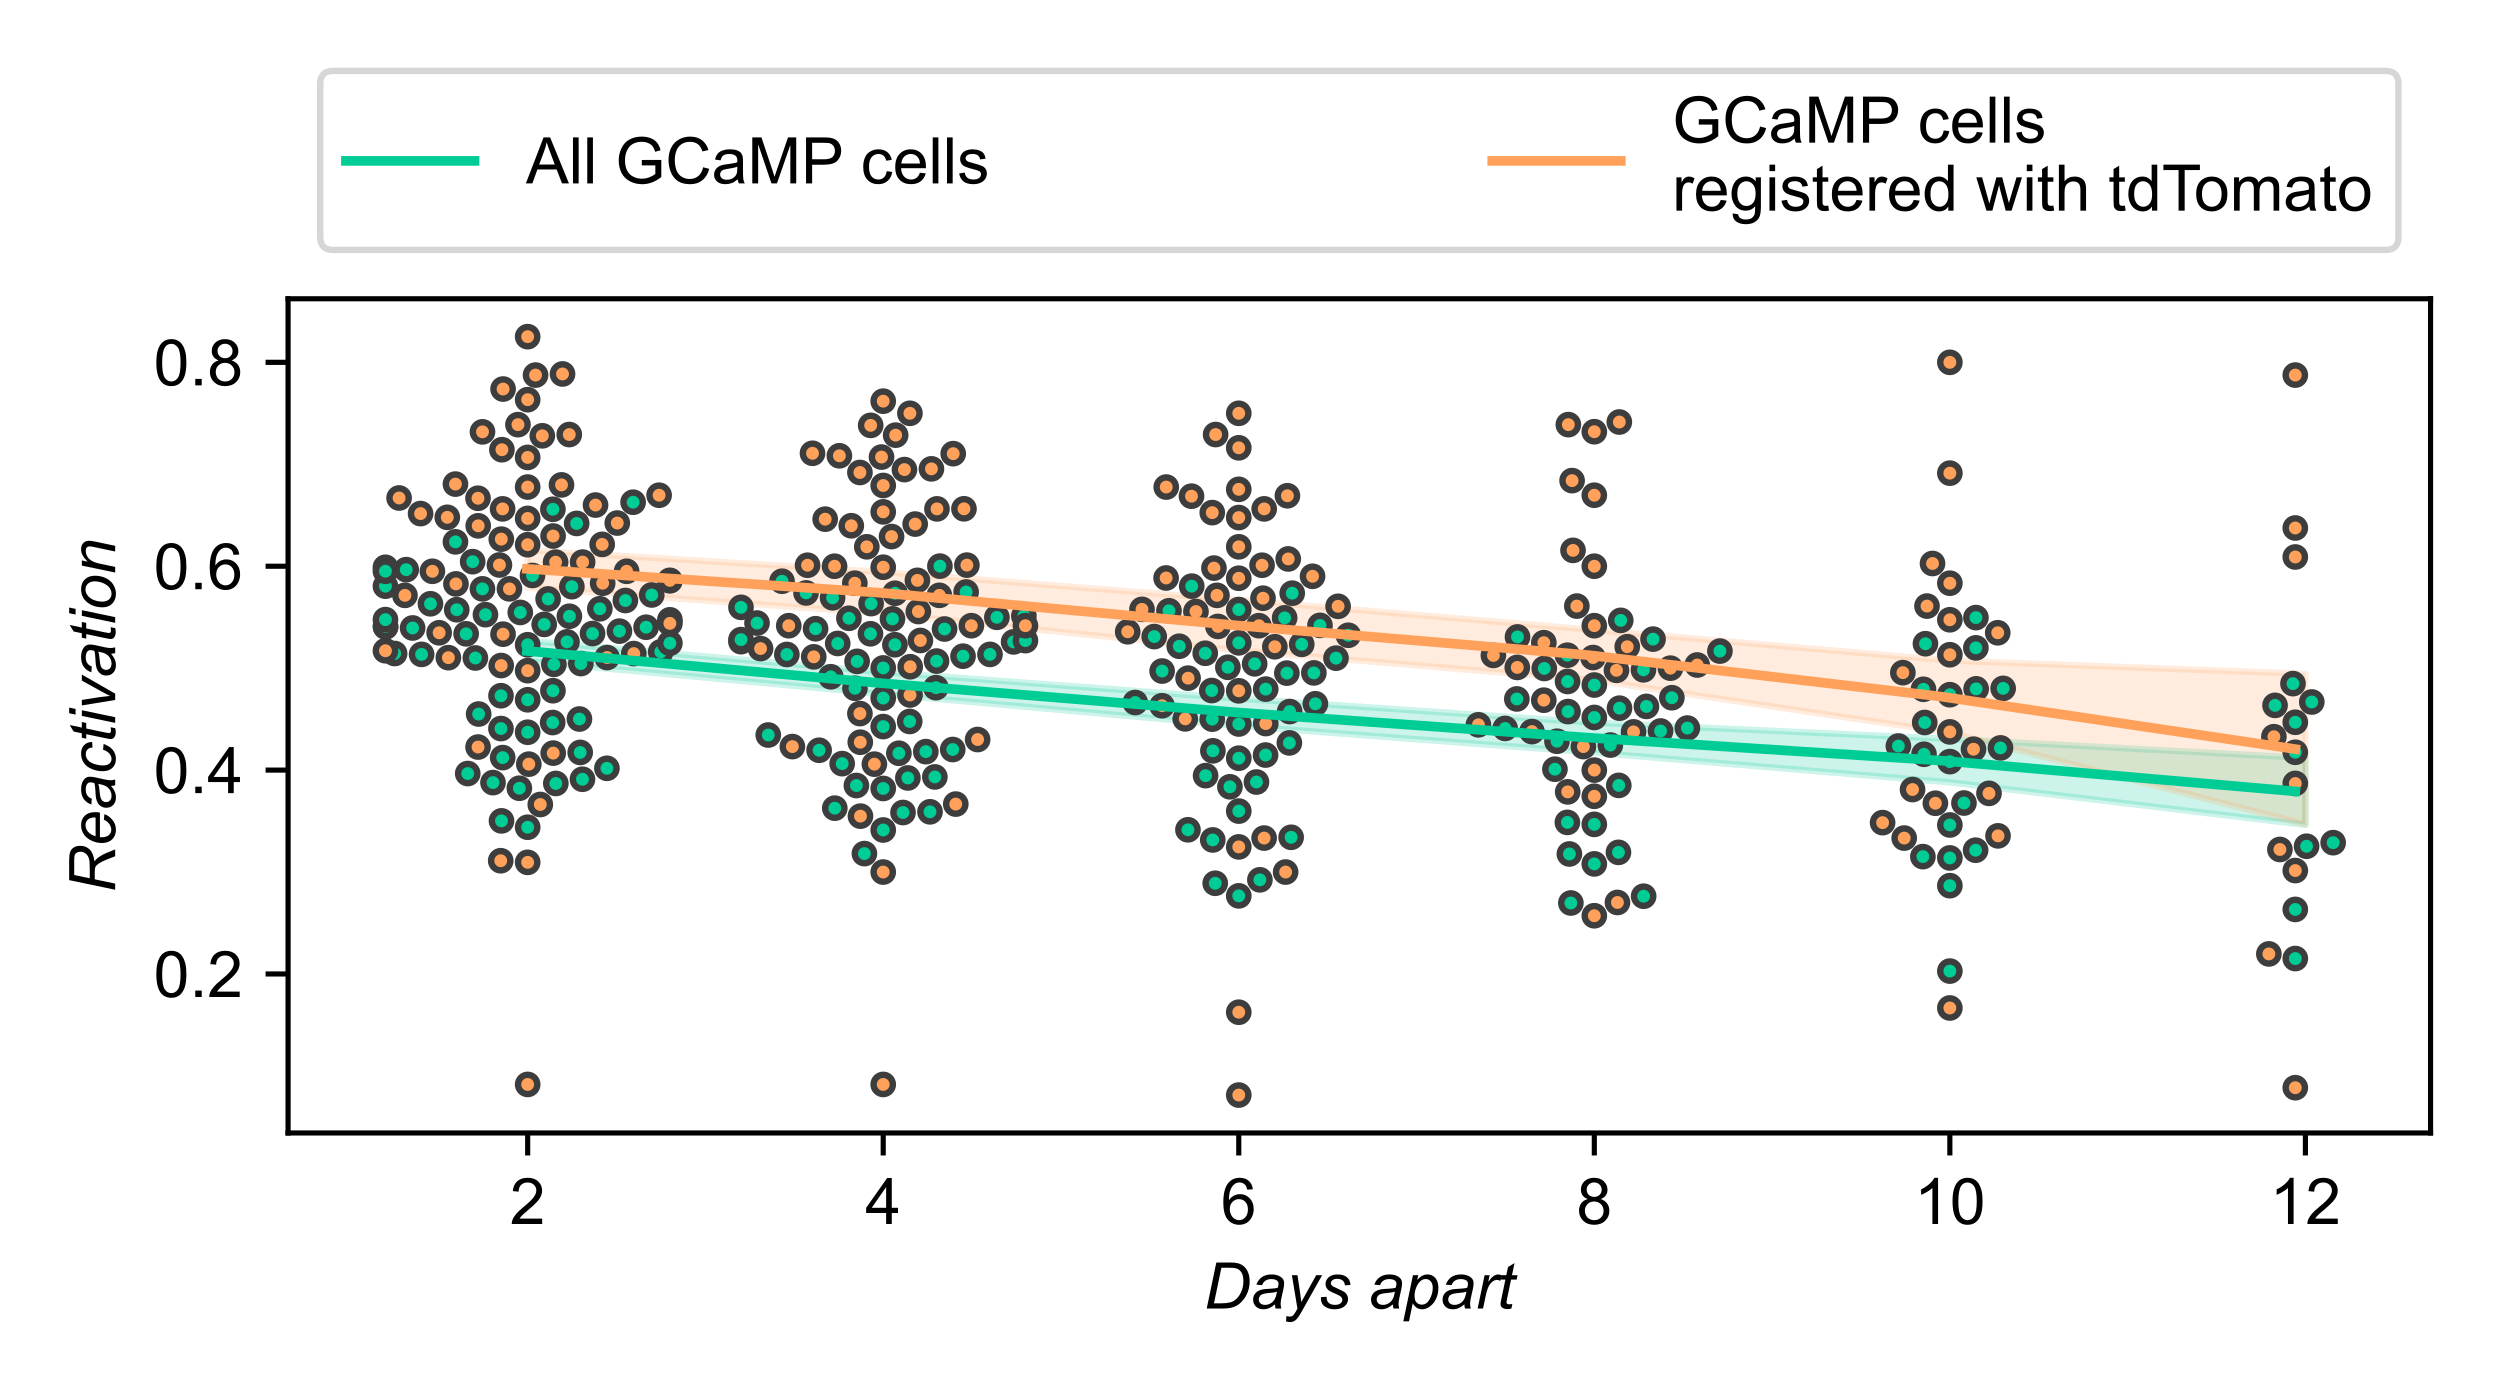 <?xml version="1.0" encoding="utf-8" standalone="no"?>
<!DOCTYPE svg PUBLIC "-//W3C//DTD SVG 1.1//EN"
  "http://www.w3.org/Graphics/SVG/1.1/DTD/svg11.dtd">
<!-- Created with matplotlib (https://matplotlib.org/) -->
<svg height="216pt" version="1.1" viewBox="0 0 388.8 216" width="388.8pt" xmlns="http://www.w3.org/2000/svg" xmlns:xlink="http://www.w3.org/1999/xlink">
 <defs>
  <style type="text/css">
*{stroke-linecap:butt;stroke-linejoin:round;}
  </style>
 </defs>
 <g id="figure_1">
  <g id="patch_1">
   <path d="M 0 216 
L 388.8 216 
L 388.8 0 
L 0 0 
z
" style="fill:#ffffff;"/>
  </g>
  <g id="axes_1">
   <g id="patch_2">
    <path d="M 44.8 176.2 
L 378 176.2 
L 378 46.462 
L 44.8 46.462 
z
" style="fill:#ffffff;"/>
   </g>
   <g id="PolyCollection_1">
    <defs>
     <path d="M 82.063 -116.354 
L 82.063 -113.169 
L 137.358 -108.058 
L 192.653 -103.108 
L 247.947 -98.946 
L 303.242 -94.33 
L 358.537 -87.715 
L 358.537 -98.136 
L 358.537 -98.136 
L 303.242 -101.08 
L 247.947 -103.61 
L 192.653 -107.361 
L 137.358 -111.458 
L 82.063 -116.354 
z
" id="m36a67b9bad" style="stroke:#00cc96;stroke-opacity:0.2;"/>
    </defs>
    <g clip-path="url(#peab55fabe9)">
     <use style="fill:#00cc96;fill-opacity:0.2;stroke:#00cc96;stroke-opacity:0.2;" x="0" xlink:href="#m36a67b9bad" y="216"/>
    </g>
   </g>
   <g id="PolyCollection_2">
    <defs>
     <path d="M 82.063 -130.454 
L 82.063 -124.609 
L 137.358 -120.584 
L 192.653 -114.833 
L 247.947 -110.208 
L 303.242 -102.044 
L 358.537 -87.787 
L 358.537 -111.214 
L 358.537 -111.214 
L 303.242 -113.266 
L 247.947 -118.034 
L 192.653 -122.703 
L 137.358 -127.039 
L 82.063 -130.454 
z
" id="mb80178db8a" style="stroke:#ffa15a;stroke-opacity:0.2;"/>
    </defs>
    <g clip-path="url(#peab55fabe9)">
     <use style="fill:#ffa15a;fill-opacity:0.2;stroke:#ffa15a;stroke-opacity:0.2;" x="0" xlink:href="#mb80178db8a" y="216"/>
    </g>
   </g>
   <g id="matplotlib.axis_1">
    <g id="xtick_1">
     <g id="line2d_1">
      <defs>
       <path d="M 0 0 
L 0 3.5 
" id="md32f301b8f" style="stroke:#000000;stroke-width:0.8;"/>
      </defs>
      <g>
       <use style="stroke:#000000;stroke-width:0.8;" x="82.063" xlink:href="#md32f301b8f" y="176.2"/>
      </g>
     </g>
     <g id="text_1">
      <!-- 2 -->
      <defs>
       <path d="M 50.344 8.453 
L 50.344 0 
L 3.031 0 
Q 2.938 3.172 4.047 6.109 
Q 5.859 10.938 9.828 15.625 
Q 13.812 20.312 21.344 26.469 
Q 33.016 36.031 37.109 41.625 
Q 41.219 47.219 41.219 52.203 
Q 41.219 57.422 37.469 61 
Q 33.734 64.594 27.734 64.594 
Q 21.391 64.594 17.578 60.781 
Q 13.766 56.984 13.719 50.25 
L 4.688 51.172 
Q 5.609 61.281 11.656 66.578 
Q 17.719 71.875 27.938 71.875 
Q 38.234 71.875 44.234 66.156 
Q 50.25 60.453 50.25 52 
Q 50.25 47.703 48.484 43.547 
Q 46.734 39.406 42.656 34.812 
Q 38.578 30.219 29.109 22.219 
Q 21.188 15.578 18.938 13.203 
Q 16.703 10.844 15.234 8.453 
z
" id="ArialMT-50"/>
      </defs>
      <g transform="translate(79.283 190.358)scale(0.1 -0.1)">
       <use xlink:href="#ArialMT-50"/>
      </g>
     </g>
    </g>
    <g id="xtick_2">
     <g id="line2d_2">
      <g>
       <use style="stroke:#000000;stroke-width:0.8;" x="137.358" xlink:href="#md32f301b8f" y="176.2"/>
      </g>
     </g>
     <g id="text_2">
      <!-- 4 -->
      <defs>
       <path d="M 32.328 0 
L 32.328 17.141 
L 1.266 17.141 
L 1.266 25.203 
L 33.938 71.578 
L 41.109 71.578 
L 41.109 25.203 
L 50.781 25.203 
L 50.781 17.141 
L 41.109 17.141 
L 41.109 0 
z
M 32.328 25.203 
L 32.328 57.469 
L 9.906 25.203 
z
" id="ArialMT-52"/>
      </defs>
      <g transform="translate(134.578 190.358)scale(0.1 -0.1)">
       <use xlink:href="#ArialMT-52"/>
      </g>
     </g>
    </g>
    <g id="xtick_3">
     <g id="line2d_3">
      <g>
       <use style="stroke:#000000;stroke-width:0.8;" x="192.653" xlink:href="#md32f301b8f" y="176.2"/>
      </g>
     </g>
     <g id="text_3">
      <!-- 6 -->
      <defs>
       <path d="M 49.75 54.047 
L 41.016 53.375 
Q 39.844 58.547 37.703 60.891 
Q 34.125 64.656 28.906 64.656 
Q 24.703 64.656 21.531 62.312 
Q 17.391 59.281 14.984 53.469 
Q 12.594 47.656 12.5 36.922 
Q 15.672 41.75 20.266 44.094 
Q 24.859 46.438 29.891 46.438 
Q 38.672 46.438 44.844 39.969 
Q 51.031 33.5 51.031 23.25 
Q 51.031 16.5 48.125 10.719 
Q 45.219 4.938 40.141 1.859 
Q 35.062 -1.219 28.609 -1.219 
Q 17.625 -1.219 10.688 6.859 
Q 3.766 14.938 3.766 33.5 
Q 3.766 54.25 11.422 63.672 
Q 18.109 71.875 29.438 71.875 
Q 37.891 71.875 43.281 67.141 
Q 48.688 62.406 49.75 54.047 
z
M 13.875 23.188 
Q 13.875 18.656 15.797 14.5 
Q 17.719 10.359 21.188 8.172 
Q 24.656 6 28.469 6 
Q 34.031 6 38.031 10.484 
Q 42.047 14.984 42.047 22.703 
Q 42.047 30.125 38.078 34.391 
Q 34.125 38.672 28.125 38.672 
Q 22.172 38.672 18.016 34.391 
Q 13.875 30.125 13.875 23.188 
z
" id="ArialMT-54"/>
      </defs>
      <g transform="translate(189.872 190.358)scale(0.1 -0.1)">
       <use xlink:href="#ArialMT-54"/>
      </g>
     </g>
    </g>
    <g id="xtick_4">
     <g id="line2d_4">
      <g>
       <use style="stroke:#000000;stroke-width:0.8;" x="247.947" xlink:href="#md32f301b8f" y="176.2"/>
      </g>
     </g>
     <g id="text_4">
      <!-- 8 -->
      <defs>
       <path d="M 17.672 38.812 
Q 12.203 40.828 9.562 44.531 
Q 6.938 48.25 6.938 53.422 
Q 6.938 61.234 12.547 66.547 
Q 18.172 71.875 27.484 71.875 
Q 36.859 71.875 42.578 66.422 
Q 48.297 60.984 48.297 53.172 
Q 48.297 48.188 45.672 44.5 
Q 43.062 40.828 37.75 38.812 
Q 44.344 36.672 47.781 31.875 
Q 51.219 27.094 51.219 20.453 
Q 51.219 11.281 44.719 5.031 
Q 38.234 -1.219 27.641 -1.219 
Q 17.047 -1.219 10.547 5.047 
Q 4.047 11.328 4.047 20.703 
Q 4.047 27.688 7.594 32.391 
Q 11.141 37.109 17.672 38.812 
z
M 15.922 53.719 
Q 15.922 48.641 19.188 45.406 
Q 22.469 42.188 27.688 42.188 
Q 32.766 42.188 36.016 45.375 
Q 39.266 48.578 39.266 53.219 
Q 39.266 58.062 35.906 61.359 
Q 32.562 64.656 27.594 64.656 
Q 22.562 64.656 19.234 61.422 
Q 15.922 58.203 15.922 53.719 
z
M 13.094 20.656 
Q 13.094 16.891 14.875 13.375 
Q 16.656 9.859 20.172 7.922 
Q 23.688 6 27.734 6 
Q 34.031 6 38.125 10.047 
Q 42.234 14.109 42.234 20.359 
Q 42.234 26.703 38.016 30.859 
Q 33.797 35.016 27.438 35.016 
Q 21.234 35.016 17.156 30.906 
Q 13.094 26.812 13.094 20.656 
z
" id="ArialMT-56"/>
      </defs>
      <g transform="translate(245.167 190.358)scale(0.1 -0.1)">
       <use xlink:href="#ArialMT-56"/>
      </g>
     </g>
    </g>
    <g id="xtick_5">
     <g id="line2d_5">
      <g>
       <use style="stroke:#000000;stroke-width:0.8;" x="303.242" xlink:href="#md32f301b8f" y="176.2"/>
      </g>
     </g>
     <g id="text_5">
      <!-- 10 -->
      <defs>
       <path d="M 37.25 0 
L 28.469 0 
L 28.469 56 
Q 25.297 52.984 20.141 49.953 
Q 14.984 46.922 10.891 45.406 
L 10.891 53.906 
Q 18.266 57.375 23.781 62.297 
Q 29.297 67.234 31.594 71.875 
L 37.25 71.875 
z
" id="ArialMT-49"/>
       <path d="M 4.156 35.297 
Q 4.156 48 6.766 55.734 
Q 9.375 63.484 14.516 67.672 
Q 19.672 71.875 27.484 71.875 
Q 33.25 71.875 37.594 69.547 
Q 41.938 67.234 44.766 62.859 
Q 47.609 58.5 49.219 52.219 
Q 50.828 45.953 50.828 35.297 
Q 50.828 22.703 48.234 14.969 
Q 45.656 7.234 40.5 3 
Q 35.359 -1.219 27.484 -1.219 
Q 17.141 -1.219 11.234 6.203 
Q 4.156 15.141 4.156 35.297 
z
M 13.188 35.297 
Q 13.188 17.672 17.312 11.828 
Q 21.438 6 27.484 6 
Q 33.547 6 37.672 11.859 
Q 41.797 17.719 41.797 35.297 
Q 41.797 52.984 37.672 58.781 
Q 33.547 64.594 27.391 64.594 
Q 21.344 64.594 17.719 59.469 
Q 13.188 52.938 13.188 35.297 
z
" id="ArialMT-48"/>
      </defs>
      <g transform="translate(297.681 190.358)scale(0.1 -0.1)">
       <use xlink:href="#ArialMT-49"/>
       <use x="55.615" xlink:href="#ArialMT-48"/>
      </g>
     </g>
    </g>
    <g id="xtick_6">
     <g id="line2d_6">
      <g>
       <use style="stroke:#000000;stroke-width:0.8;" x="358.537" xlink:href="#md32f301b8f" y="176.2"/>
      </g>
     </g>
     <g id="text_6">
      <!-- 12 -->
      <g transform="translate(352.976 190.358)scale(0.1 -0.1)">
       <use xlink:href="#ArialMT-49"/>
       <use x="55.615" xlink:href="#ArialMT-50"/>
      </g>
     </g>
    </g>
    <g id="text_7">
     <!-- Days apart -->
     <defs>
      <path d="M 4.438 0 
L 19.391 71.578 
L 40.969 71.578 
Q 48.734 71.578 52.828 70.453 
Q 58.688 68.953 62.844 65.062 
Q 67 61.188 69.094 55.375 
Q 71.188 49.562 71.188 42.328 
Q 71.188 33.688 68.578 26.578 
Q 65.969 19.484 61.734 14.078 
Q 57.516 8.688 52.906 5.641 
Q 48.297 2.594 42 1.125 
Q 37.203 0 30.219 0 
z
M 15.719 8.109 
L 27.047 8.109 
Q 34.719 8.109 40.672 9.516 
Q 44.391 10.406 47.016 12.109 
Q 50.484 14.312 53.328 17.922 
Q 57.031 22.703 59.25 28.828 
Q 61.469 34.969 61.469 42.781 
Q 61.469 51.469 58.438 56.125 
Q 55.422 60.797 50.734 62.312 
Q 47.266 63.422 39.938 63.422 
L 27.297 63.422 
z
" id="Arial-ItalicMT-68"/>
      <path d="M 38.281 6.453 
Q 33.688 2.484 29.438 0.656 
Q 25.203 -1.172 20.359 -1.172 
Q 13.188 -1.172 8.781 3.047 
Q 4.391 7.281 4.391 13.875 
Q 4.391 18.219 6.359 21.562 
Q 8.344 24.906 11.609 26.922 
Q 14.891 28.953 19.625 29.828 
Q 22.609 30.422 30.938 30.766 
Q 39.266 31.109 42.875 32.516 
Q 43.891 36.141 43.891 38.531 
Q 43.891 41.609 41.656 43.359 
Q 38.578 45.797 32.672 45.797 
Q 27.094 45.797 23.547 43.328 
Q 20.016 40.875 18.406 36.328 
L 9.469 37.109 
Q 12.203 44.828 18.141 48.922 
Q 24.078 53.031 33.109 53.031 
Q 42.719 53.031 48.344 48.438 
Q 52.641 45.016 52.641 39.547 
Q 52.641 35.406 51.422 29.938 
L 48.531 17.047 
Q 47.172 10.891 47.172 7.031 
Q 47.172 4.594 48.25 0 
L 39.312 0 
Q 38.578 2.547 38.281 6.453 
z
M 41.547 26.266 
Q 39.703 25.531 37.578 25.141 
Q 35.453 24.75 30.469 24.312 
Q 22.75 23.641 19.578 22.578 
Q 16.406 21.531 14.797 19.234 
Q 13.188 16.938 13.188 14.156 
Q 13.188 10.453 15.75 8.062 
Q 18.312 5.672 23.047 5.672 
Q 27.438 5.672 31.484 7.984 
Q 35.547 10.297 37.891 14.453 
Q 40.234 18.609 41.547 26.266 
z
" id="Arial-ItalicMT-97"/>
      <path d="M 0 -20.016 
L 0.531 -11.719 
Q 3.266 -12.5 5.859 -12.5 
Q 8.547 -12.5 10.203 -11.281 
Q 12.359 -9.672 14.891 -5.219 
L 17.719 -0.141 
L 9.078 51.859 
L 17.781 51.859 
L 21.688 25.641 
Q 22.859 17.875 23.688 10.109 
L 46.875 51.859 
L 56.109 51.859 
L 23.047 -6.891 
Q 18.266 -15.484 14.547 -18.266 
Q 10.844 -21.047 6 -21.047 
Q 2.938 -21.047 0 -20.016 
z
" id="Arial-ItalicMT-121"/>
      <path d="M 4.156 17.719 
L 12.984 18.266 
Q 12.984 14.453 14.156 11.766 
Q 15.328 9.078 18.469 7.375 
Q 21.625 5.672 25.828 5.672 
Q 31.688 5.672 34.609 8.016 
Q 37.547 10.359 37.547 13.531 
Q 37.547 15.828 35.797 17.875 
Q 33.984 19.922 26.969 22.922 
Q 19.969 25.922 18.016 27.156 
Q 14.75 29.156 13.078 31.859 
Q 11.422 34.578 11.422 38.094 
Q 11.422 44.234 16.297 48.625 
Q 21.188 53.031 29.984 53.031 
Q 39.75 53.031 44.844 48.516 
Q 49.953 44 50.141 36.625 
L 41.5 36.031 
Q 41.312 40.719 38.188 43.453 
Q 35.062 46.188 29.344 46.188 
Q 24.75 46.188 22.203 44.094 
Q 19.672 42 19.672 39.547 
Q 19.672 37.109 21.875 35.25 
Q 23.344 33.984 29.438 31.344 
Q 39.594 26.953 42.234 24.422 
Q 46.438 20.359 46.438 14.547 
Q 46.438 10.688 44.062 6.969 
Q 41.703 3.266 36.844 1.047 
Q 31.984 -1.172 25.391 -1.172 
Q 16.406 -1.172 10.109 3.266 
Q 3.812 7.719 4.156 17.719 
z
" id="Arial-ItalicMT-115"/>
      <path id="Arial-ItalicMT-32"/>
      <path d="M -1.031 -19.875 
L 13.969 51.859 
L 22.125 51.859 
L 20.609 44.625 
Q 25.141 49.359 28.734 51.188 
Q 32.328 53.031 36.328 53.031 
Q 43.75 53.031 48.625 47.625 
Q 53.516 42.234 53.516 32.172 
Q 53.516 24.078 50.828 17.406 
Q 48.141 10.75 44.234 6.688 
Q 40.328 2.641 36.328 0.734 
Q 32.328 -1.172 28.125 -1.172 
Q 18.797 -1.172 13.672 8.297 
L 7.812 -19.875 
z
M 16.453 21.188 
Q 16.453 15.375 17.281 13.141 
Q 18.5 9.969 21.281 8.016 
Q 24.078 6.062 27.734 6.062 
Q 35.359 6.062 40.047 14.625 
Q 44.734 23.188 44.734 32.125 
Q 44.734 38.719 41.578 42.312 
Q 38.422 45.906 33.734 45.906 
Q 30.375 45.906 27.484 44.109 
Q 24.609 42.328 22.141 38.781 
Q 19.672 35.25 18.062 30.125 
Q 16.453 25 16.453 21.188 
z
" id="Arial-ItalicMT-112"/>
      <path d="M 3.328 0 
L 14.156 51.859 
L 21.969 51.859 
L 19.781 41.266 
Q 23.781 47.266 27.609 50.141 
Q 31.453 53.031 35.453 53.031 
Q 38.094 53.031 41.938 51.125 
L 38.328 42.922 
Q 36.031 44.578 33.297 44.578 
Q 28.656 44.578 23.766 39.406 
Q 18.891 34.234 16.109 20.797 
L 11.719 0 
z
" id="Arial-ItalicMT-114"/>
      <path d="M 23.969 7.172 
L 22.516 -0.047 
Q 19.344 -0.875 16.359 -0.875 
Q 11.078 -0.875 7.953 1.703 
Q 5.609 3.656 5.609 7.031 
Q 5.609 8.734 6.891 14.891 
L 13.188 45.016 
L 6.203 45.016 
L 7.625 51.859 
L 14.594 51.859 
L 17.281 64.594 
L 27.391 70.703 
L 23.438 51.859 
L 32.125 51.859 
L 30.672 45.016 
L 22.016 45.016 
L 16.016 16.359 
Q 14.891 10.891 14.891 9.812 
Q 14.891 8.25 15.797 7.422 
Q 16.703 6.594 18.75 6.594 
Q 21.688 6.594 23.969 7.172 
z
" id="Arial-ItalicMT-116"/>
     </defs>
     <g transform="translate(187.224 203.503)scale(0.1 -0.1)">
      <use xlink:href="#Arial-ItalicMT-68"/>
      <use x="72.217" xlink:href="#Arial-ItalicMT-97"/>
      <use x="127.832" xlink:href="#Arial-ItalicMT-121"/>
      <use x="177.832" xlink:href="#Arial-ItalicMT-115"/>
      <use x="227.832" xlink:href="#Arial-ItalicMT-32"/>
      <use x="255.615" xlink:href="#Arial-ItalicMT-97"/>
      <use x="311.23" xlink:href="#Arial-ItalicMT-112"/>
      <use x="366.846" xlink:href="#Arial-ItalicMT-97"/>
      <use x="422.461" xlink:href="#Arial-ItalicMT-114"/>
      <use x="455.762" xlink:href="#Arial-ItalicMT-116"/>
     </g>
    </g>
   </g>
   <g id="matplotlib.axis_2">
    <g id="ytick_1">
     <g id="line2d_7">
      <defs>
       <path d="M 0 0 
L -3.5 0 
" id="m9db240322d" style="stroke:#000000;stroke-width:0.8;"/>
      </defs>
      <g>
       <use style="stroke:#000000;stroke-width:0.8;" x="44.8" xlink:href="#m9db240322d" y="151.476"/>
      </g>
     </g>
     <g id="text_8">
      <!-- 0.2 -->
      <defs>
       <path d="M 9.078 0 
L 9.078 10.016 
L 19.094 10.016 
L 19.094 0 
z
" id="ArialMT-46"/>
      </defs>
      <g transform="translate(23.9 155.055)scale(0.1 -0.1)">
       <use xlink:href="#ArialMT-48"/>
       <use x="55.615" xlink:href="#ArialMT-46"/>
       <use x="83.398" xlink:href="#ArialMT-50"/>
      </g>
     </g>
    </g>
    <g id="ytick_2">
     <g id="line2d_8">
      <g>
       <use style="stroke:#000000;stroke-width:0.8;" x="44.8" xlink:href="#m9db240322d" y="119.767"/>
      </g>
     </g>
     <g id="text_9">
      <!-- 0.4 -->
      <g transform="translate(23.9 123.346)scale(0.1 -0.1)">
       <use xlink:href="#ArialMT-48"/>
       <use x="55.615" xlink:href="#ArialMT-46"/>
       <use x="83.398" xlink:href="#ArialMT-52"/>
      </g>
     </g>
    </g>
    <g id="ytick_3">
     <g id="line2d_9">
      <g>
       <use style="stroke:#000000;stroke-width:0.8;" x="44.8" xlink:href="#m9db240322d" y="88.059"/>
      </g>
     </g>
     <g id="text_10">
      <!-- 0.6 -->
      <g transform="translate(23.9 91.638)scale(0.1 -0.1)">
       <use xlink:href="#ArialMT-48"/>
       <use x="55.615" xlink:href="#ArialMT-46"/>
       <use x="83.398" xlink:href="#ArialMT-54"/>
      </g>
     </g>
    </g>
    <g id="ytick_4">
     <g id="line2d_10">
      <g>
       <use style="stroke:#000000;stroke-width:0.8;" x="44.8" xlink:href="#m9db240322d" y="56.35"/>
      </g>
     </g>
     <g id="text_11">
      <!-- 0.8 -->
      <g transform="translate(23.9 59.929)scale(0.1 -0.1)">
       <use xlink:href="#ArialMT-48"/>
       <use x="55.615" xlink:href="#ArialMT-46"/>
       <use x="83.398" xlink:href="#ArialMT-56"/>
      </g>
     </g>
    </g>
    <g id="text_12">
     <!-- Reactivation -->
     <defs>
      <path d="M 4.688 0 
L 19.672 71.578 
L 49.703 71.578 
Q 58.594 71.578 63.188 70.094 
Q 67.781 68.609 70.391 64.5 
Q 73 60.406 73 54.156 
Q 73 45.406 67.281 39.641 
Q 61.578 33.891 48.828 32.172 
Q 52.734 29.297 54.734 26.516 
Q 59.234 20.219 61.969 13.484 
L 67.438 0 
L 56.734 0 
L 51.609 13.328 
Q 48.828 20.562 45.266 25.828 
Q 42.828 29.5 40.281 30.641 
Q 37.75 31.781 32.031 31.781 
L 20.906 31.781 
L 14.266 0 
z
M 22.516 39.547 
L 35.75 39.547 
Q 44.922 39.547 47.703 39.797 
Q 53.125 40.328 56.594 42.234 
Q 60.062 44.141 61.969 47.359 
Q 63.875 50.594 63.875 54.297 
Q 63.875 57.422 62.453 59.734 
Q 61.031 62.062 58.734 62.891 
Q 56.453 63.719 50.922 63.719 
L 27.594 63.719 
z
" id="Arial-ItalicMT-82"/>
      <path d="M 41.406 17.625 
L 50 16.75 
Q 48.141 10.359 41.469 4.594 
Q 34.812 -1.172 25.594 -1.172 
Q 19.828 -1.172 15.016 1.484 
Q 10.203 4.156 7.688 9.234 
Q 5.172 14.312 5.172 20.797 
Q 5.172 29.297 9.094 37.281 
Q 13.031 45.266 19.281 49.141 
Q 25.531 53.031 32.812 53.031 
Q 42.094 53.031 47.625 47.266 
Q 53.172 41.5 53.172 31.547 
Q 53.172 27.734 52.484 23.734 
L 14.312 23.734 
Q 14.109 22.219 14.109 21 
Q 14.109 13.719 17.453 9.891 
Q 20.797 6.062 25.641 6.062 
Q 30.172 6.062 34.562 9.031 
Q 38.969 12.016 41.406 17.625 
z
M 15.719 30.469 
L 44.828 30.469 
Q 44.875 31.844 44.875 32.422 
Q 44.875 39.062 41.547 42.594 
Q 38.234 46.141 33.016 46.141 
Q 27.344 46.141 22.672 42.234 
Q 18.016 38.328 15.719 30.469 
z
" id="Arial-ItalicMT-101"/>
      <path d="M 39.109 18.891 
L 47.953 17.969 
Q 44.625 8.25 38.5 3.531 
Q 32.375 -1.172 24.562 -1.172 
Q 16.109 -1.172 10.859 4.297 
Q 5.609 9.766 5.609 19.578 
Q 5.609 28.078 8.984 36.281 
Q 12.359 44.484 18.625 48.75 
Q 24.906 53.031 32.953 53.031 
Q 41.312 53.031 46.188 48.312 
Q 51.078 43.609 51.078 35.844 
L 42.391 35.25 
Q 42.328 40.188 39.516 42.969 
Q 36.719 45.75 32.125 45.75 
Q 26.812 45.75 22.906 42.375 
Q 19 39.016 16.766 32.156 
Q 14.547 25.297 14.547 18.953 
Q 14.547 12.312 17.469 8.984 
Q 20.406 5.672 24.703 5.672 
Q 29 5.672 32.922 8.938 
Q 36.859 12.203 39.109 18.891 
z
" id="Arial-ItalicMT-99"/>
      <path d="M 15.875 61.578 
L 17.969 71.578 
L 26.766 71.578 
L 24.656 61.578 
z
M 2.984 0 
L 13.812 51.859 
L 22.656 51.859 
L 11.812 0 
z
" id="Arial-ItalicMT-105"/>
      <path d="M 16.406 0 
L 7.906 51.859 
L 16.5 51.859 
L 20.953 23.297 
Q 21.688 18.609 22.75 8.016 
Q 25.297 13.531 29.25 20.656 
L 46.578 51.859 
L 55.906 51.859 
L 26.219 0 
z
" id="Arial-ItalicMT-118"/>
      <path d="M 4.891 19.672 
Q 4.891 34.859 13.812 44.828 
Q 21.188 53.031 33.156 53.031 
Q 42.531 53.031 48.266 47.172 
Q 54 41.312 54 31.344 
Q 54 22.406 50.391 14.719 
Q 46.781 7.031 40.109 2.922 
Q 33.453 -1.172 26.078 -1.172 
Q 20.016 -1.172 15.062 1.406 
Q 10.109 4 7.5 8.734 
Q 4.891 13.484 4.891 19.672 
z
M 13.719 20.562 
Q 13.719 13.234 17.234 9.453 
Q 20.75 5.672 26.172 5.672 
Q 29 5.672 31.781 6.812 
Q 34.578 7.953 36.969 10.297 
Q 39.359 12.641 41.031 15.641 
Q 42.719 18.656 43.75 22.125 
Q 45.266 26.953 45.266 31.391 
Q 45.266 38.422 41.719 42.297 
Q 38.188 46.188 32.812 46.188 
Q 28.656 46.188 25.234 44.203 
Q 21.828 42.234 19.062 38.422 
Q 16.312 34.625 15.016 29.562 
Q 13.719 24.516 13.719 20.562 
z
" id="Arial-ItalicMT-111"/>
      <path d="M 3.328 0 
L 14.156 51.859 
L 22.172 51.859 
L 20.266 42.828 
Q 25.484 48.141 30.031 50.578 
Q 34.578 53.031 39.312 53.031 
Q 45.609 53.031 49.188 49.609 
Q 52.781 46.188 52.781 40.484 
Q 52.781 37.594 51.516 31.391 
L 44.922 0 
L 36.078 0 
L 42.969 32.859 
Q 44 37.641 44 39.938 
Q 44 42.531 42.219 44.141 
Q 40.438 45.75 37.062 45.75 
Q 30.281 45.75 24.969 40.859 
Q 19.672 35.984 17.188 24.125 
L 12.156 0 
z
" id="Arial-ItalicMT-110"/>
     </defs>
     <g transform="translate(17.913 138.844)rotate(-90)scale(0.1 -0.1)">
      <use xlink:href="#Arial-ItalicMT-82"/>
      <use x="72.217" xlink:href="#Arial-ItalicMT-101"/>
      <use x="127.832" xlink:href="#Arial-ItalicMT-97"/>
      <use x="183.447" xlink:href="#Arial-ItalicMT-99"/>
      <use x="233.447" xlink:href="#Arial-ItalicMT-116"/>
      <use x="261.23" xlink:href="#Arial-ItalicMT-105"/>
      <use x="283.447" xlink:href="#Arial-ItalicMT-118"/>
      <use x="333.447" xlink:href="#Arial-ItalicMT-97"/>
      <use x="389.062" xlink:href="#Arial-ItalicMT-116"/>
      <use x="416.846" xlink:href="#Arial-ItalicMT-105"/>
      <use x="439.062" xlink:href="#Arial-ItalicMT-111"/>
      <use x="494.678" xlink:href="#Arial-ItalicMT-110"/>
     </g>
    </g>
   </g>
   <g id="line2d_11"/>
   <g id="line2d_12"/>
   <g id="patch_3">
    <path d="M 44.8 176.2 
L 44.8 46.462 
" style="fill:none;stroke:#000000;stroke-linecap:square;stroke-linejoin:miter;stroke-width:0.8;"/>
   </g>
   <g id="patch_4">
    <path d="M 378 176.2 
L 378 46.462 
" style="fill:none;stroke:#000000;stroke-linecap:square;stroke-linejoin:miter;stroke-width:0.8;"/>
   </g>
   <g id="patch_5">
    <path d="M 44.8 176.2 
L 378 176.2 
" style="fill:none;stroke:#000000;stroke-linecap:square;stroke-linejoin:miter;stroke-width:0.8;"/>
   </g>
   <g id="patch_6">
    <path d="M 44.8 46.462 
L 378 46.462 
" style="fill:none;stroke:#000000;stroke-linecap:square;stroke-linejoin:miter;stroke-width:0.8;"/>
   </g>
   <g id="PathCollection_1">
    <defs>
     <path d="M 0 1.5 
C 0.398 1.5 0.779 1.342 1.061 1.061 
C 1.342 0.779 1.5 0.398 1.5 0 
C 1.5 -0.398 1.342 -0.779 1.061 -1.061 
C 0.779 -1.342 0.398 -1.5 0 -1.5 
C -0.398 -1.5 -0.779 -1.342 -1.061 -1.061 
C -1.342 -0.779 -1.5 -0.398 -1.5 0 
C -1.5 0.398 -1.342 0.779 -1.061 1.061 
C -0.779 1.342 -0.398 1.5 0 1.5 
z
" id="C0_0_0047420274"/>
    </defs>
    <g clip-path="url(#peab55fabe9)">
     <use style="fill:#00cc96;stroke:#3d3d3d;" x="75.03" xlink:href="#C0_0_0047420274" y="91.579"/>
    </g>
    <g clip-path="url(#peab55fabe9)">
     <use style="fill:#00cc96;stroke:#3d3d3d;" x="97.26" xlink:href="#C0_0_0047420274" y="93.391"/>
    </g>
    <g clip-path="url(#peab55fabe9)">
     <use style="fill:#00cc96;stroke:#3d3d3d;" x="59.945" xlink:href="#C0_0_0047420274" y="88.224"/>
    </g>
    <g clip-path="url(#peab55fabe9)">
     <use style="fill:#00cc96;stroke:#3d3d3d;" x="94.386" xlink:href="#C0_0_0047420274" y="119.486"/>
    </g>
    <g clip-path="url(#peab55fabe9)">
     <use style="fill:#00cc96;stroke:#3d3d3d;" x="86.135" xlink:href="#C0_0_0047420274" y="103.319"/>
    </g>
    <g clip-path="url(#peab55fabe9)">
     <use style="fill:#00cc96;stroke:#3d3d3d;" x="82.063" xlink:href="#C0_0_0047420274" y="128.652"/>
    </g>
    <g clip-path="url(#peab55fabe9)">
     <use style="fill:#00cc96;stroke:#3d3d3d;" x="59.945" xlink:href="#C0_0_0047420274" y="91.16"/>
    </g>
    <g clip-path="url(#peab55fabe9)">
     <use style="fill:#00cc96;stroke:#3d3d3d;" x="77.916" xlink:href="#C0_0_0047420274" y="108.198"/>
    </g>
    <g clip-path="url(#peab55fabe9)">
     <use style="fill:#00cc96;stroke:#3d3d3d;" x="102.757" xlink:href="#C0_0_0047420274" y="101.376"/>
    </g>
    <g clip-path="url(#peab55fabe9)">
     <use style="fill:#00cc96;stroke:#3d3d3d;" x="88.177" xlink:href="#C0_0_0047420274" y="99.824"/>
    </g>
    <g clip-path="url(#peab55fabe9)">
     <use style="fill:#00cc96;stroke:#3d3d3d;" x="85.246" xlink:href="#C0_0_0047420274" y="93.15"/>
    </g>
    <g clip-path="url(#peab55fabe9)">
     <use style="fill:#00cc96;stroke:#3d3d3d;" x="73.933" xlink:href="#C0_0_0047420274" y="102.33"/>
    </g>
    <g clip-path="url(#peab55fabe9)">
     <use style="fill:#00cc96;stroke:#3d3d3d;" x="104.181" xlink:href="#C0_0_0047420274" y="96.392"/>
    </g>
    <g clip-path="url(#peab55fabe9)">
     <use style="fill:#00cc96;stroke:#3d3d3d;" x="78.179" xlink:href="#C0_0_0047420274" y="117.823"/>
    </g>
    <g clip-path="url(#peab55fabe9)">
     <use style="fill:#00cc96;stroke:#3d3d3d;" x="77.907" xlink:href="#C0_0_0047420274" y="113.304"/>
    </g>
    <g clip-path="url(#peab55fabe9)">
     <use style="fill:#00cc96;stroke:#3d3d3d;" x="90.233" xlink:href="#C0_0_0047420274" y="117.017"/>
    </g>
    <g clip-path="url(#peab55fabe9)">
     <use style="fill:#00cc96;stroke:#3d3d3d;" x="92.151" xlink:href="#C0_0_0047420274" y="98.53"/>
    </g>
    <g clip-path="url(#peab55fabe9)">
     <use style="fill:#00cc96;stroke:#3d3d3d;" x="82.063" xlink:href="#C0_0_0047420274" y="100.271"/>
    </g>
    <g clip-path="url(#peab55fabe9)">
     <use style="fill:#00cc96;stroke:#3d3d3d;" x="96.332" xlink:href="#C0_0_0047420274" y="98.154"/>
    </g>
    <g clip-path="url(#peab55fabe9)">
     <use style="fill:#00cc96;stroke:#3d3d3d;" x="65.567" xlink:href="#C0_0_0047420274" y="101.771"/>
    </g>
    <g clip-path="url(#peab55fabe9)">
     <use style="fill:#00cc96;stroke:#3d3d3d;" x="88.555" xlink:href="#C0_0_0047420274" y="95.84"/>
    </g>
    <g clip-path="url(#peab55fabe9)">
     <use style="fill:#00cc96;stroke:#3d3d3d;" x="84.633" xlink:href="#C0_0_0047420274" y="97.107"/>
    </g>
    <g clip-path="url(#peab55fabe9)">
     <use style="fill:#00cc96;stroke:#3d3d3d;" x="71.032" xlink:href="#C0_0_0047420274" y="94.823"/>
    </g>
    <g clip-path="url(#peab55fabe9)">
     <use style="fill:#00cc96;stroke:#3d3d3d;" x="76.672" xlink:href="#C0_0_0047420274" y="121.711"/>
    </g>
    <g clip-path="url(#peab55fabe9)">
     <use style="fill:#00cc96;stroke:#3d3d3d;" x="90.114" xlink:href="#C0_0_0047420274" y="111.82"/>
    </g>
    <g clip-path="url(#peab55fabe9)">
     <use style="fill:#00cc96;stroke:#3d3d3d;" x="90.586" xlink:href="#C0_0_0047420274" y="121.189"/>
    </g>
    <g clip-path="url(#peab55fabe9)">
     <use style="fill:#00cc96;stroke:#3d3d3d;" x="73.508" xlink:href="#C0_0_0047420274" y="87.35"/>
    </g>
    <g clip-path="url(#peab55fabe9)">
     <use style="fill:#00cc96;stroke:#3d3d3d;" x="80.915" xlink:href="#C0_0_0047420274" y="95.246"/>
    </g>
    <g clip-path="url(#peab55fabe9)">
     <use style="fill:#00cc96;stroke:#3d3d3d;" x="88.936" xlink:href="#C0_0_0047420274" y="91.239"/>
    </g>
    <g clip-path="url(#peab55fabe9)">
     <use style="fill:#00cc96;stroke:#3d3d3d;" x="59.974" xlink:href="#C0_0_0047420274" y="97.507"/>
    </g>
    <g clip-path="url(#peab55fabe9)">
     <use style="fill:#00cc96;stroke:#3d3d3d;" x="100.484" xlink:href="#C0_0_0047420274" y="97.547"/>
    </g>
    <g clip-path="url(#peab55fabe9)">
     <use style="fill:#00cc96;stroke:#3d3d3d;" x="85.988" xlink:href="#C0_0_0047420274" y="79.202"/>
    </g>
    <g clip-path="url(#peab55fabe9)">
     <use style="fill:#00cc96;stroke:#3d3d3d;" x="64.171" xlink:href="#C0_0_0047420274" y="97.662"/>
    </g>
    <g clip-path="url(#peab55fabe9)">
     <use style="fill:#00cc96;stroke:#3d3d3d;" x="85.953" xlink:href="#C0_0_0047420274" y="112.369"/>
    </g>
    <g clip-path="url(#peab55fabe9)">
     <use style="fill:#00cc96;stroke:#3d3d3d;" x="61.37" xlink:href="#C0_0_0047420274" y="101.632"/>
    </g>
    <g clip-path="url(#peab55fabe9)">
     <use style="fill:#00cc96;stroke:#3d3d3d;" x="72.742" xlink:href="#C0_0_0047420274" y="120.3"/>
    </g>
    <g clip-path="url(#peab55fabe9)">
     <use style="fill:#00cc96;stroke:#3d3d3d;" x="59.945" xlink:href="#C0_0_0047420274" y="97.423"/>
    </g>
    <g clip-path="url(#peab55fabe9)">
     <use style="fill:#00cc96;stroke:#3d3d3d;" x="104.181" xlink:href="#C0_0_0047420274" y="100.03"/>
    </g>
    <g clip-path="url(#peab55fabe9)">
     <use style="fill:#00cc96;stroke:#3d3d3d;" x="82.817" xlink:href="#C0_0_0047420274" y="89.5"/>
    </g>
    <g clip-path="url(#peab55fabe9)">
     <use style="fill:#00cc96;stroke:#3d3d3d;" x="59.945" xlink:href="#C0_0_0047420274" y="96.363"/>
    </g>
    <g clip-path="url(#peab55fabe9)">
     <use style="fill:#00cc96;stroke:#3d3d3d;" x="59.945" xlink:href="#C0_0_0047420274" y="88.831"/>
    </g>
    <g clip-path="url(#peab55fabe9)">
     <use style="fill:#00cc96;stroke:#3d3d3d;" x="89.68" xlink:href="#C0_0_0047420274" y="81.404"/>
    </g>
    <g clip-path="url(#peab55fabe9)">
     <use style="fill:#00cc96;stroke:#3d3d3d;" x="75.499" xlink:href="#C0_0_0047420274" y="95.592"/>
    </g>
    <g clip-path="url(#peab55fabe9)">
     <use style="fill:#00cc96;stroke:#3d3d3d;" x="74.44" xlink:href="#C0_0_0047420274" y="111.046"/>
    </g>
    <g clip-path="url(#peab55fabe9)">
     <use style="fill:#00cc96;stroke:#3d3d3d;" x="82.063" xlink:href="#C0_0_0047420274" y="113.877"/>
    </g>
    <g clip-path="url(#peab55fabe9)">
     <use style="fill:#00cc96;stroke:#3d3d3d;" x="86.442" xlink:href="#C0_0_0047420274" y="121.843"/>
    </g>
    <g clip-path="url(#peab55fabe9)">
     <use style="fill:#00cc96;stroke:#3d3d3d;" x="72.494" xlink:href="#C0_0_0047420274" y="98.573"/>
    </g>
    <g clip-path="url(#peab55fabe9)">
     <use style="fill:#00cc96;stroke:#3d3d3d;" x="101.361" xlink:href="#C0_0_0047420274" y="92.528"/>
    </g>
    <g clip-path="url(#peab55fabe9)">
     <use style="fill:#00cc96;stroke:#3d3d3d;" x="70.833" xlink:href="#C0_0_0047420274" y="84.267"/>
    </g>
    <g clip-path="url(#peab55fabe9)">
     <use style="fill:#00cc96;stroke:#3d3d3d;" x="104.181" xlink:href="#C0_0_0047420274" y="90.324"/>
    </g>
    <g clip-path="url(#peab55fabe9)">
     <use style="fill:#00cc96;stroke:#3d3d3d;" x="93.284" xlink:href="#C0_0_0047420274" y="94.678"/>
    </g>
    <g clip-path="url(#peab55fabe9)">
     <use style="fill:#00cc96;stroke:#3d3d3d;" x="98.462" xlink:href="#C0_0_0047420274" y="78.105"/>
    </g>
    <g clip-path="url(#peab55fabe9)">
     <use style="fill:#00cc96;stroke:#3d3d3d;" x="63.177" xlink:href="#C0_0_0047420274" y="88.593"/>
    </g>
    <g clip-path="url(#peab55fabe9)">
     <use style="fill:#00cc96;stroke:#3d3d3d;" x="80.77" xlink:href="#C0_0_0047420274" y="122.587"/>
    </g>
    <g clip-path="url(#peab55fabe9)">
     <use style="fill:#00cc96;stroke:#3d3d3d;" x="85.994" xlink:href="#C0_0_0047420274" y="107.419"/>
    </g>
    <g clip-path="url(#peab55fabe9)">
     <use style="fill:#00cc96;stroke:#3d3d3d;" x="77.994" xlink:href="#C0_0_0047420274" y="127.662"/>
    </g>
    <g clip-path="url(#peab55fabe9)">
     <use style="fill:#00cc96;stroke:#3d3d3d;" x="90.333" xlink:href="#C0_0_0047420274" y="103.196"/>
    </g>
    <g clip-path="url(#peab55fabe9)">
     <use style="fill:#00cc96;stroke:#3d3d3d;" x="82.063" xlink:href="#C0_0_0047420274" y="108.83"/>
    </g>
    <g clip-path="url(#peab55fabe9)">
     <use style="fill:#00cc96;stroke:#3d3d3d;" x="66.945" xlink:href="#C0_0_0047420274" y="93.899"/>
    </g>
    <g clip-path="url(#peab55fabe9)">
     <use style="fill:#ffa15a;stroke:#3d3d3d;" x="77.673" xlink:href="#C0_0_0047420274" y="87.867"/>
    </g>
    <g clip-path="url(#peab55fabe9)">
     <use style="fill:#ffa15a;stroke:#3d3d3d;" x="83.289" xlink:href="#C0_0_0047420274" y="58.332"/>
    </g>
    <g clip-path="url(#peab55fabe9)">
     <use style="fill:#ffa15a;stroke:#3d3d3d;" x="84.026" xlink:href="#C0_0_0047420274" y="125.115"/>
    </g>
    <g clip-path="url(#peab55fabe9)">
     <use style="fill:#ffa15a;stroke:#3d3d3d;" x="82.063" xlink:href="#C0_0_0047420274" y="80.627"/>
    </g>
    <g clip-path="url(#peab55fabe9)">
     <use style="fill:#ffa15a;stroke:#3d3d3d;" x="94.417" xlink:href="#C0_0_0047420274" y="102.261"/>
    </g>
    <g clip-path="url(#peab55fabe9)">
     <use style="fill:#ffa15a;stroke:#3d3d3d;" x="82.241" xlink:href="#C0_0_0047420274" y="118.841"/>
    </g>
    <g clip-path="url(#peab55fabe9)">
     <use style="fill:#ffa15a;stroke:#3d3d3d;" x="67.248" xlink:href="#C0_0_0047420274" y="88.847"/>
    </g>
    <g clip-path="url(#peab55fabe9)">
     <use style="fill:#ffa15a;stroke:#3d3d3d;" x="82.063" xlink:href="#C0_0_0047420274" y="168.651"/>
    </g>
    <g clip-path="url(#peab55fabe9)">
     <use style="fill:#ffa15a;stroke:#3d3d3d;" x="86.017" xlink:href="#C0_0_0047420274" y="83.361"/>
    </g>
    <g clip-path="url(#peab55fabe9)">
     <use style="fill:#ffa15a;stroke:#3d3d3d;" x="104.181" xlink:href="#C0_0_0047420274" y="96.945"/>
    </g>
    <g clip-path="url(#peab55fabe9)">
     <use style="fill:#ffa15a;stroke:#3d3d3d;" x="80.554" xlink:href="#C0_0_0047420274" y="66.039"/>
    </g>
    <g clip-path="url(#peab55fabe9)">
     <use style="fill:#ffa15a;stroke:#3d3d3d;" x="74.349" xlink:href="#C0_0_0047420274" y="116.181"/>
    </g>
    <g clip-path="url(#peab55fabe9)">
     <use style="fill:#ffa15a;stroke:#3d3d3d;" x="82.063" xlink:href="#C0_0_0047420274" y="71.137"/>
    </g>
    <g clip-path="url(#peab55fabe9)">
     <use style="fill:#ffa15a;stroke:#3d3d3d;" x="87.485" xlink:href="#C0_0_0047420274" y="58.157"/>
    </g>
    <g clip-path="url(#peab55fabe9)">
     <use style="fill:#ffa15a;stroke:#3d3d3d;" x="78.056" xlink:href="#C0_0_0047420274" y="69.939"/>
    </g>
    <g clip-path="url(#peab55fabe9)">
     <use style="fill:#ffa15a;stroke:#3d3d3d;" x="59.945" xlink:href="#C0_0_0047420274" y="101.203"/>
    </g>
    <g clip-path="url(#peab55fabe9)">
     <use style="fill:#ffa15a;stroke:#3d3d3d;" x="74.339" xlink:href="#C0_0_0047420274" y="77.489"/>
    </g>
    <g clip-path="url(#peab55fabe9)">
     <use style="fill:#ffa15a;stroke:#3d3d3d;" x="86.408" xlink:href="#C0_0_0047420274" y="87.426"/>
    </g>
    <g clip-path="url(#peab55fabe9)">
     <use style="fill:#ffa15a;stroke:#3d3d3d;" x="69.733" xlink:href="#C0_0_0047420274" y="102.279"/>
    </g>
    <g clip-path="url(#peab55fabe9)">
     <use style="fill:#ffa15a;stroke:#3d3d3d;" x="77.872" xlink:href="#C0_0_0047420274" y="133.86"/>
    </g>
    <g clip-path="url(#peab55fabe9)">
     <use style="fill:#ffa15a;stroke:#3d3d3d;" x="82.063" xlink:href="#C0_0_0047420274" y="75.747"/>
    </g>
    <g clip-path="url(#peab55fabe9)">
     <use style="fill:#ffa15a;stroke:#3d3d3d;" x="82.063" xlink:href="#C0_0_0047420274" y="62.158"/>
    </g>
    <g clip-path="url(#peab55fabe9)">
     <use style="fill:#ffa15a;stroke:#3d3d3d;" x="84.338" xlink:href="#C0_0_0047420274" y="67.775"/>
    </g>
    <g clip-path="url(#peab55fabe9)">
     <use style="fill:#ffa15a;stroke:#3d3d3d;" x="62.977" xlink:href="#C0_0_0047420274" y="92.588"/>
    </g>
    <g clip-path="url(#peab55fabe9)">
     <use style="fill:#ffa15a;stroke:#3d3d3d;" x="62.067" xlink:href="#C0_0_0047420274" y="77.448"/>
    </g>
    <g clip-path="url(#peab55fabe9)">
     <use style="fill:#ffa15a;stroke:#3d3d3d;" x="88.533" xlink:href="#C0_0_0047420274" y="67.58"/>
    </g>
    <g clip-path="url(#peab55fabe9)">
     <use style="fill:#ffa15a;stroke:#3d3d3d;" x="82.063" xlink:href="#C0_0_0047420274" y="52.359"/>
    </g>
    <g clip-path="url(#peab55fabe9)">
     <use style="fill:#ffa15a;stroke:#3d3d3d;" x="97.451" xlink:href="#C0_0_0047420274" y="88.847"/>
    </g>
    <g clip-path="url(#peab55fabe9)">
     <use style="fill:#ffa15a;stroke:#3d3d3d;" x="98.567" xlink:href="#C0_0_0047420274" y="101.648"/>
    </g>
    <g clip-path="url(#peab55fabe9)">
     <use style="fill:#ffa15a;stroke:#3d3d3d;" x="74.37" xlink:href="#C0_0_0047420274" y="81.775"/>
    </g>
    <g clip-path="url(#peab55fabe9)">
     <use style="fill:#ffa15a;stroke:#3d3d3d;" x="70.909" xlink:href="#C0_0_0047420274" y="90.808"/>
    </g>
    <g clip-path="url(#peab55fabe9)">
     <use style="fill:#ffa15a;stroke:#3d3d3d;" x="78.164" xlink:href="#C0_0_0047420274" y="79.141"/>
    </g>
    <g clip-path="url(#peab55fabe9)">
     <use style="fill:#ffa15a;stroke:#3d3d3d;" x="104.181" xlink:href="#C0_0_0047420274" y="90.257"/>
    </g>
    <g clip-path="url(#peab55fabe9)">
     <use style="fill:#ffa15a;stroke:#3d3d3d;" x="82.063" xlink:href="#C0_0_0047420274" y="84.712"/>
    </g>
    <g clip-path="url(#peab55fabe9)">
     <use style="fill:#ffa15a;stroke:#3d3d3d;" x="102.504" xlink:href="#C0_0_0047420274" y="77.017"/>
    </g>
    <g clip-path="url(#peab55fabe9)">
     <use style="fill:#ffa15a;stroke:#3d3d3d;" x="75.036" xlink:href="#C0_0_0047420274" y="67.16"/>
    </g>
    <g clip-path="url(#peab55fabe9)">
     <use style="fill:#ffa15a;stroke:#3d3d3d;" x="65.407" xlink:href="#C0_0_0047420274" y="79.873"/>
    </g>
    <g clip-path="url(#peab55fabe9)">
     <use style="fill:#ffa15a;stroke:#3d3d3d;" x="78.24" xlink:href="#C0_0_0047420274" y="60.502"/>
    </g>
    <g clip-path="url(#peab55fabe9)">
     <use style="fill:#ffa15a;stroke:#3d3d3d;" x="69.563" xlink:href="#C0_0_0047420274" y="80.454"/>
    </g>
    <g clip-path="url(#peab55fabe9)">
     <use style="fill:#ffa15a;stroke:#3d3d3d;" x="79.23" xlink:href="#C0_0_0047420274" y="91.582"/>
    </g>
    <g clip-path="url(#peab55fabe9)">
     <use style="fill:#ffa15a;stroke:#3d3d3d;" x="93.729" xlink:href="#C0_0_0047420274" y="90.701"/>
    </g>
    <g clip-path="url(#peab55fabe9)">
     <use style="fill:#ffa15a;stroke:#3d3d3d;" x="82.063" xlink:href="#C0_0_0047420274" y="104.302"/>
    </g>
    <g clip-path="url(#peab55fabe9)">
     <use style="fill:#ffa15a;stroke:#3d3d3d;" x="70.832" xlink:href="#C0_0_0047420274" y="75.287"/>
    </g>
    <g clip-path="url(#peab55fabe9)">
     <use style="fill:#ffa15a;stroke:#3d3d3d;" x="93.651" xlink:href="#C0_0_0047420274" y="84.661"/>
    </g>
    <g clip-path="url(#peab55fabe9)">
     <use style="fill:#ffa15a;stroke:#3d3d3d;" x="92.618" xlink:href="#C0_0_0047420274" y="78.546"/>
    </g>
    <g clip-path="url(#peab55fabe9)">
     <use style="fill:#ffa15a;stroke:#3d3d3d;" x="77.963" xlink:href="#C0_0_0047420274" y="83.847"/>
    </g>
    <g clip-path="url(#peab55fabe9)">
     <use style="fill:#ffa15a;stroke:#3d3d3d;" x="78.234" xlink:href="#C0_0_0047420274" y="98.628"/>
    </g>
    <g clip-path="url(#peab55fabe9)">
     <use style="fill:#ffa15a;stroke:#3d3d3d;" x="87.326" xlink:href="#C0_0_0047420274" y="75.41"/>
    </g>
    <g clip-path="url(#peab55fabe9)">
     <use style="fill:#ffa15a;stroke:#3d3d3d;" x="90.608" xlink:href="#C0_0_0047420274" y="87.418"/>
    </g>
    <g clip-path="url(#peab55fabe9)">
     <use style="fill:#ffa15a;stroke:#3d3d3d;" x="82.063" xlink:href="#C0_0_0047420274" y="134.112"/>
    </g>
    <g clip-path="url(#peab55fabe9)">
     <use style="fill:#ffa15a;stroke:#3d3d3d;" x="86.035" xlink:href="#C0_0_0047420274" y="117.125"/>
    </g>
    <g clip-path="url(#peab55fabe9)">
     <use style="fill:#ffa15a;stroke:#3d3d3d;" x="68.297" xlink:href="#C0_0_0047420274" y="98.408"/>
    </g>
    <g clip-path="url(#peab55fabe9)">
     <use style="fill:#ffa15a;stroke:#3d3d3d;" x="77.947" xlink:href="#C0_0_0047420274" y="103.506"/>
    </g>
    <g clip-path="url(#peab55fabe9)">
     <use style="fill:#ffa15a;stroke:#3d3d3d;" x="95.998" xlink:href="#C0_0_0047420274" y="81.344"/>
    </g>
   </g>
   <g id="PathCollection_2">
    <defs>
     <path d="M 0 1.5 
C 0.398 1.5 0.779 1.342 1.061 1.061 
C 1.342 0.779 1.5 0.398 1.5 0 
C 1.5 -0.398 1.342 -0.779 1.061 -1.061 
C 0.779 -1.342 0.398 -1.5 0 -1.5 
C -0.398 -1.5 -0.779 -1.342 -1.061 -1.061 
C -1.342 -0.779 -1.5 -0.398 -1.5 0 
C -1.5 0.398 -1.342 0.779 -1.061 1.061 
C -0.779 1.342 -0.398 1.5 0 1.5 
z
" id="C1_0_0678268ed0"/>
    </defs>
    <g clip-path="url(#peab55fabe9)">
     <use style="fill:#00cc96;stroke:#3d3d3d;" x="137.358" xlink:href="#C1_0_0678268ed0" y="108.566"/>
    </g>
    <g clip-path="url(#peab55fabe9)">
     <use style="fill:#00cc96;stroke:#3d3d3d;" x="145.389" xlink:href="#C1_0_0678268ed0" y="120.828"/>
    </g>
    <g clip-path="url(#peab55fabe9)">
     <use style="fill:#00cc96;stroke:#3d3d3d;" x="135.474" xlink:href="#C1_0_0678268ed0" y="93.872"/>
    </g>
    <g clip-path="url(#peab55fabe9)">
     <use style="fill:#00cc96;stroke:#3d3d3d;" x="137.358" xlink:href="#C1_0_0678268ed0" y="129.081"/>
    </g>
    <g clip-path="url(#peab55fabe9)">
     <use style="fill:#00cc96;stroke:#3d3d3d;" x="127.388" xlink:href="#C1_0_0678268ed0" y="116.681"/>
    </g>
    <g clip-path="url(#peab55fabe9)">
     <use style="fill:#00cc96;stroke:#3d3d3d;" x="134.432" xlink:href="#C1_0_0678268ed0" y="132.752"/>
    </g>
    <g clip-path="url(#peab55fabe9)">
     <use style="fill:#00cc96;stroke:#3d3d3d;" x="137.358" xlink:href="#C1_0_0678268ed0" y="103.877"/>
    </g>
    <g clip-path="url(#peab55fabe9)">
     <use style="fill:#00cc96;stroke:#3d3d3d;" x="139.175" xlink:href="#C1_0_0678268ed0" y="100.271"/>
    </g>
    <g clip-path="url(#peab55fabe9)">
     <use style="fill:#00cc96;stroke:#3d3d3d;" x="149.773" xlink:href="#C1_0_0678268ed0" y="102.05"/>
    </g>
    <g clip-path="url(#peab55fabe9)">
     <use style="fill:#00cc96;stroke:#3d3d3d;" x="146.9" xlink:href="#C1_0_0678268ed0" y="97.826"/>
    </g>
    <g clip-path="url(#peab55fabe9)">
     <use style="fill:#00cc96;stroke:#3d3d3d;" x="157.635" xlink:href="#C1_0_0678268ed0" y="99.829"/>
    </g>
    <g clip-path="url(#peab55fabe9)">
     <use style="fill:#00cc96;stroke:#3d3d3d;" x="145.65" xlink:href="#C1_0_0678268ed0" y="102.812"/>
    </g>
    <g clip-path="url(#peab55fabe9)">
     <use style="fill:#00cc96;stroke:#3d3d3d;" x="135.376" xlink:href="#C1_0_0678268ed0" y="98.566"/>
    </g>
    <g clip-path="url(#peab55fabe9)">
     <use style="fill:#00cc96;stroke:#3d3d3d;" x="148.169" xlink:href="#C1_0_0678268ed0" y="116.565"/>
    </g>
    <g clip-path="url(#peab55fabe9)">
     <use style="fill:#00cc96;stroke:#3d3d3d;" x="141.475" xlink:href="#C1_0_0678268ed0" y="112.203"/>
    </g>
    <g clip-path="url(#peab55fabe9)">
     <use style="fill:#00cc96;stroke:#3d3d3d;" x="140.437" xlink:href="#C1_0_0678268ed0" y="126.361"/>
    </g>
    <g clip-path="url(#peab55fabe9)">
     <use style="fill:#00cc96;stroke:#3d3d3d;" x="145.554" xlink:href="#C1_0_0678268ed0" y="106.947"/>
    </g>
    <g clip-path="url(#peab55fabe9)">
     <use style="fill:#00cc96;stroke:#3d3d3d;" x="159.476" xlink:href="#C1_0_0678268ed0" y="99.628"/>
    </g>
    <g clip-path="url(#peab55fabe9)">
     <use style="fill:#00cc96;stroke:#3d3d3d;" x="155.035" xlink:href="#C1_0_0678268ed0" y="96.005"/>
    </g>
    <g clip-path="url(#peab55fabe9)">
     <use style="fill:#00cc96;stroke:#3d3d3d;" x="115.24" xlink:href="#C1_0_0678268ed0" y="99.793"/>
    </g>
    <g clip-path="url(#peab55fabe9)">
     <use style="fill:#00cc96;stroke:#3d3d3d;" x="129.204" xlink:href="#C1_0_0678268ed0" y="105.253"/>
    </g>
    <g clip-path="url(#peab55fabe9)">
     <use style="fill:#00cc96;stroke:#3d3d3d;" x="129.484" xlink:href="#C1_0_0678268ed0" y="92.97"/>
    </g>
    <g clip-path="url(#peab55fabe9)">
     <use style="fill:#00cc96;stroke:#3d3d3d;" x="130.283" xlink:href="#C1_0_0678268ed0" y="100.071"/>
    </g>
    <g clip-path="url(#peab55fabe9)">
     <use style="fill:#00cc96;stroke:#3d3d3d;" x="130.976" xlink:href="#C1_0_0678268ed0" y="118.761"/>
    </g>
    <g clip-path="url(#peab55fabe9)">
     <use style="fill:#00cc96;stroke:#3d3d3d;" x="141.192" xlink:href="#C1_0_0678268ed0" y="120.988"/>
    </g>
    <g clip-path="url(#peab55fabe9)">
     <use style="fill:#00cc96;stroke:#3d3d3d;" x="137.358" xlink:href="#C1_0_0678268ed0" y="122.622"/>
    </g>
    <g clip-path="url(#peab55fabe9)">
     <use style="fill:#00cc96;stroke:#3d3d3d;" x="153.963" xlink:href="#C1_0_0678268ed0" y="101.772"/>
    </g>
    <g clip-path="url(#peab55fabe9)">
     <use style="fill:#00cc96;stroke:#3d3d3d;" x="150.252" xlink:href="#C1_0_0678268ed0" y="92.067"/>
    </g>
    <g clip-path="url(#peab55fabe9)">
     <use style="fill:#00cc96;stroke:#3d3d3d;" x="122.37" xlink:href="#C1_0_0678268ed0" y="101.783"/>
    </g>
    <g clip-path="url(#peab55fabe9)">
     <use style="fill:#00cc96;stroke:#3d3d3d;" x="132.96" xlink:href="#C1_0_0678268ed0" y="107.042"/>
    </g>
    <g clip-path="url(#peab55fabe9)">
     <use style="fill:#00cc96;stroke:#3d3d3d;" x="132.025" xlink:href="#C1_0_0678268ed0" y="96.155"/>
    </g>
    <g clip-path="url(#peab55fabe9)">
     <use style="fill:#00cc96;stroke:#3d3d3d;" x="121.62" xlink:href="#C1_0_0678268ed0" y="90.393"/>
    </g>
    <g clip-path="url(#peab55fabe9)">
     <use style="fill:#00cc96;stroke:#3d3d3d;" x="138.798" xlink:href="#C1_0_0678268ed0" y="96.248"/>
    </g>
    <g clip-path="url(#peab55fabe9)">
     <use style="fill:#00cc96;stroke:#3d3d3d;" x="143.983" xlink:href="#C1_0_0678268ed0" y="116.896"/>
    </g>
    <g clip-path="url(#peab55fabe9)">
     <use style="fill:#00cc96;stroke:#3d3d3d;" x="133.186" xlink:href="#C1_0_0678268ed0" y="122.162"/>
    </g>
    <g clip-path="url(#peab55fabe9)">
     <use style="fill:#00cc96;stroke:#3d3d3d;" x="139.792" xlink:href="#C1_0_0678268ed0" y="117.146"/>
    </g>
    <g clip-path="url(#peab55fabe9)">
     <use style="fill:#00cc96;stroke:#3d3d3d;" x="133.297" xlink:href="#C1_0_0678268ed0" y="102.856"/>
    </g>
    <g clip-path="url(#peab55fabe9)">
     <use style="fill:#00cc96;stroke:#3d3d3d;" x="117.731" xlink:href="#C1_0_0678268ed0" y="96.899"/>
    </g>
    <g clip-path="url(#peab55fabe9)">
     <use style="fill:#00cc96;stroke:#3d3d3d;" x="115.24" xlink:href="#C1_0_0678268ed0" y="94.454"/>
    </g>
    <g clip-path="url(#peab55fabe9)">
     <use style="fill:#00cc96;stroke:#3d3d3d;" x="159.23" xlink:href="#C1_0_0678268ed0" y="95.798"/>
    </g>
    <g clip-path="url(#peab55fabe9)">
     <use style="fill:#00cc96;stroke:#3d3d3d;" x="126.838" xlink:href="#C1_0_0678268ed0" y="97.782"/>
    </g>
    <g clip-path="url(#peab55fabe9)">
     <use style="fill:#00cc96;stroke:#3d3d3d;" x="146.174" xlink:href="#C1_0_0678268ed0" y="88.044"/>
    </g>
    <g clip-path="url(#peab55fabe9)">
     <use style="fill:#00cc96;stroke:#3d3d3d;" x="139.194" xlink:href="#C1_0_0678268ed0" y="92.265"/>
    </g>
    <g clip-path="url(#peab55fabe9)">
     <use style="fill:#00cc96;stroke:#3d3d3d;" x="129.826" xlink:href="#C1_0_0678268ed0" y="125.687"/>
    </g>
    <g clip-path="url(#peab55fabe9)">
     <use style="fill:#00cc96;stroke:#3d3d3d;" x="119.479" xlink:href="#C1_0_0678268ed0" y="114.311"/>
    </g>
    <g clip-path="url(#peab55fabe9)">
     <use style="fill:#00cc96;stroke:#3d3d3d;" x="144.635" xlink:href="#C1_0_0678268ed0" y="126.252"/>
    </g>
    <g clip-path="url(#peab55fabe9)">
     <use style="fill:#00cc96;stroke:#3d3d3d;" x="115.24" xlink:href="#C1_0_0678268ed0" y="99.476"/>
    </g>
    <g clip-path="url(#peab55fabe9)">
     <use style="fill:#00cc96;stroke:#3d3d3d;" x="137.358" xlink:href="#C1_0_0678268ed0" y="112.996"/>
    </g>
    <g clip-path="url(#peab55fabe9)">
     <use style="fill:#00cc96;stroke:#3d3d3d;" x="125.359" xlink:href="#C1_0_0678268ed0" y="92.213"/>
    </g>
    <g clip-path="url(#peab55fabe9)">
     <use style="fill:#ffa15a;stroke:#3d3d3d;" x="133.819" xlink:href="#C1_0_0678268ed0" y="126.927"/>
    </g>
    <g clip-path="url(#peab55fabe9)">
     <use style="fill:#ffa15a;stroke:#3d3d3d;" x="130.541" xlink:href="#C1_0_0678268ed0" y="70.883"/>
    </g>
    <g clip-path="url(#peab55fabe9)">
     <use style="fill:#ffa15a;stroke:#3d3d3d;" x="129.79" xlink:href="#C1_0_0678268ed0" y="88.059"/>
    </g>
    <g clip-path="url(#peab55fabe9)">
     <use style="fill:#ffa15a;stroke:#3d3d3d;" x="142.328" xlink:href="#C1_0_0678268ed0" y="81.504"/>
    </g>
    <g clip-path="url(#peab55fabe9)">
     <use style="fill:#ffa15a;stroke:#3d3d3d;" x="126.361" xlink:href="#C1_0_0678268ed0" y="70.495"/>
    </g>
    <g clip-path="url(#peab55fabe9)">
     <use style="fill:#ffa15a;stroke:#3d3d3d;" x="135.987" xlink:href="#C1_0_0678268ed0" y="118.841"/>
    </g>
    <g clip-path="url(#peab55fabe9)">
     <use style="fill:#ffa15a;stroke:#3d3d3d;" x="133.734" xlink:href="#C1_0_0678268ed0" y="110.974"/>
    </g>
    <g clip-path="url(#peab55fabe9)">
     <use style="fill:#ffa15a;stroke:#3d3d3d;" x="137.358" xlink:href="#C1_0_0678268ed0" y="168.651"/>
    </g>
    <g clip-path="url(#peab55fabe9)">
     <use style="fill:#ffa15a;stroke:#3d3d3d;" x="125.593" xlink:href="#C1_0_0678268ed0" y="87.906"/>
    </g>
    <g clip-path="url(#peab55fabe9)">
     <use style="fill:#ffa15a;stroke:#3d3d3d;" x="141.554" xlink:href="#C1_0_0678268ed0" y="103.693"/>
    </g>
    <g clip-path="url(#peab55fabe9)">
     <use style="fill:#ffa15a;stroke:#3d3d3d;" x="137.358" xlink:href="#C1_0_0678268ed0" y="135.622"/>
    </g>
    <g clip-path="url(#peab55fabe9)">
     <use style="fill:#ffa15a;stroke:#3d3d3d;" x="133.791" xlink:href="#C1_0_0678268ed0" y="115.431"/>
    </g>
    <g clip-path="url(#peab55fabe9)">
     <use style="fill:#ffa15a;stroke:#3d3d3d;" x="144.858" xlink:href="#C1_0_0678268ed0" y="72.917"/>
    </g>
    <g clip-path="url(#peab55fabe9)">
     <use style="fill:#ffa15a;stroke:#3d3d3d;" x="141.509" xlink:href="#C1_0_0678268ed0" y="64.277"/>
    </g>
    <g clip-path="url(#peab55fabe9)">
     <use style="fill:#ffa15a;stroke:#3d3d3d;" x="146.088" xlink:href="#C1_0_0678268ed0" y="92.588"/>
    </g>
    <g clip-path="url(#peab55fabe9)">
     <use style="fill:#ffa15a;stroke:#3d3d3d;" x="152.039" xlink:href="#C1_0_0678268ed0" y="115.011"/>
    </g>
    <g clip-path="url(#peab55fabe9)">
     <use style="fill:#ffa15a;stroke:#3d3d3d;" x="145.717" xlink:href="#C1_0_0678268ed0" y="79.141"/>
    </g>
    <g clip-path="url(#peab55fabe9)">
     <use style="fill:#ffa15a;stroke:#3d3d3d;" x="137.095" xlink:href="#C1_0_0678268ed0" y="71.083"/>
    </g>
    <g clip-path="url(#peab55fabe9)">
     <use style="fill:#ffa15a;stroke:#3d3d3d;" x="143.139" xlink:href="#C1_0_0678268ed0" y="99.606"/>
    </g>
    <g clip-path="url(#peab55fabe9)">
     <use style="fill:#ffa15a;stroke:#3d3d3d;" x="137.358" xlink:href="#C1_0_0678268ed0" y="62.39"/>
    </g>
    <g clip-path="url(#peab55fabe9)">
     <use style="fill:#ffa15a;stroke:#3d3d3d;" x="137.358" xlink:href="#C1_0_0678268ed0" y="75.503"/>
    </g>
    <g clip-path="url(#peab55fabe9)">
     <use style="fill:#ffa15a;stroke:#3d3d3d;" x="150.37" xlink:href="#C1_0_0678268ed0" y="87.889"/>
    </g>
    <g clip-path="url(#peab55fabe9)">
     <use style="fill:#ffa15a;stroke:#3d3d3d;" x="132.393" xlink:href="#C1_0_0678268ed0" y="81.764"/>
    </g>
    <g clip-path="url(#peab55fabe9)">
     <use style="fill:#ffa15a;stroke:#3d3d3d;" x="142.675" xlink:href="#C1_0_0678268ed0" y="90.257"/>
    </g>
    <g clip-path="url(#peab55fabe9)">
     <use style="fill:#ffa15a;stroke:#3d3d3d;" x="123.231" xlink:href="#C1_0_0678268ed0" y="116.109"/>
    </g>
    <g clip-path="url(#peab55fabe9)">
     <use style="fill:#ffa15a;stroke:#3d3d3d;" x="122.668" xlink:href="#C1_0_0678268ed0" y="97.307"/>
    </g>
    <g clip-path="url(#peab55fabe9)">
     <use style="fill:#ffa15a;stroke:#3d3d3d;" x="128.332" xlink:href="#C1_0_0678268ed0" y="80.741"/>
    </g>
    <g clip-path="url(#peab55fabe9)">
     <use style="fill:#ffa15a;stroke:#3d3d3d;" x="159.476" xlink:href="#C1_0_0678268ed0" y="97.307"/>
    </g>
    <g clip-path="url(#peab55fabe9)">
     <use style="fill:#ffa15a;stroke:#3d3d3d;" x="148.642" xlink:href="#C1_0_0678268ed0" y="125.052"/>
    </g>
    <g clip-path="url(#peab55fabe9)">
     <use style="fill:#ffa15a;stroke:#3d3d3d;" x="140.659" xlink:href="#C1_0_0678268ed0" y="73.031"/>
    </g>
    <g clip-path="url(#peab55fabe9)">
     <use style="fill:#ffa15a;stroke:#3d3d3d;" x="149.917" xlink:href="#C1_0_0678268ed0" y="79.13"/>
    </g>
    <g clip-path="url(#peab55fabe9)">
     <use style="fill:#ffa15a;stroke:#3d3d3d;" x="132.943" xlink:href="#C1_0_0678268ed0" y="90.701"/>
    </g>
    <g clip-path="url(#peab55fabe9)">
     <use style="fill:#ffa15a;stroke:#3d3d3d;" x="134.804" xlink:href="#C1_0_0678268ed0" y="85.039"/>
    </g>
    <g clip-path="url(#peab55fabe9)">
     <use style="fill:#ffa15a;stroke:#3d3d3d;" x="137.358" xlink:href="#C1_0_0678268ed0" y="79.603"/>
    </g>
    <g clip-path="url(#peab55fabe9)">
     <use style="fill:#ffa15a;stroke:#3d3d3d;" x="148.245" xlink:href="#C1_0_0678268ed0" y="70.553"/>
    </g>
    <g clip-path="url(#peab55fabe9)">
     <use style="fill:#ffa15a;stroke:#3d3d3d;" x="135.409" xlink:href="#C1_0_0678268ed0" y="66.151"/>
    </g>
    <g clip-path="url(#peab55fabe9)">
     <use style="fill:#ffa15a;stroke:#3d3d3d;" x="141.528" xlink:href="#C1_0_0678268ed0" y="108.085"/>
    </g>
    <g clip-path="url(#peab55fabe9)">
     <use style="fill:#ffa15a;stroke:#3d3d3d;" x="139.292" xlink:href="#C1_0_0678268ed0" y="67.675"/>
    </g>
    <g clip-path="url(#peab55fabe9)">
     <use style="fill:#ffa15a;stroke:#3d3d3d;" x="133.734" xlink:href="#C1_0_0678268ed0" y="73.482"/>
    </g>
    <g clip-path="url(#peab55fabe9)">
     <use style="fill:#ffa15a;stroke:#3d3d3d;" x="126.552" xlink:href="#C1_0_0678268ed0" y="102.151"/>
    </g>
    <g clip-path="url(#peab55fabe9)">
     <use style="fill:#ffa15a;stroke:#3d3d3d;" x="151.064" xlink:href="#C1_0_0678268ed0" y="97.307"/>
    </g>
    <g clip-path="url(#peab55fabe9)">
     <use style="fill:#ffa15a;stroke:#3d3d3d;" x="138.657" xlink:href="#C1_0_0678268ed0" y="83.447"/>
    </g>
    <g clip-path="url(#peab55fabe9)">
     <use style="fill:#ffa15a;stroke:#3d3d3d;" x="142.823" xlink:href="#C1_0_0678268ed0" y="95.105"/>
    </g>
    <g clip-path="url(#peab55fabe9)">
     <use style="fill:#ffa15a;stroke:#3d3d3d;" x="118.282" xlink:href="#C1_0_0678268ed0" y="100.864"/>
    </g>
    <g clip-path="url(#peab55fabe9)">
     <use style="fill:#ffa15a;stroke:#3d3d3d;" x="137.358" xlink:href="#C1_0_0678268ed0" y="88.214"/>
    </g>
   </g>
   <g id="PathCollection_3">
    <defs>
     <path d="M 0 1.5 
C 0.398 1.5 0.779 1.342 1.061 1.061 
C 1.342 0.779 1.5 0.398 1.5 0 
C 1.5 -0.398 1.342 -0.779 1.061 -1.061 
C 0.779 -1.342 0.398 -1.5 0 -1.5 
C -0.398 -1.5 -0.779 -1.342 -1.061 -1.061 
C -1.342 -0.779 -1.5 -0.398 -1.5 0 
C -1.5 0.398 -1.342 0.779 -1.061 1.061 
C -0.779 1.342 -0.398 1.5 0 1.5 
z
" id="C2_0_2115fb5e4c"/>
    </defs>
    <g clip-path="url(#peab55fabe9)">
     <use style="fill:#00cc96;stroke:#3d3d3d;" x="196.844" xlink:href="#C2_0_2115fb5e4c" y="107.172"/>
    </g>
    <g clip-path="url(#peab55fabe9)">
     <use style="fill:#00cc96;stroke:#3d3d3d;" x="188.528" xlink:href="#C2_0_2115fb5e4c" y="111.84"/>
    </g>
    <g clip-path="url(#peab55fabe9)">
     <use style="fill:#00cc96;stroke:#3d3d3d;" x="200.966" xlink:href="#C2_0_2115fb5e4c" y="92.253"/>
    </g>
    <g clip-path="url(#peab55fabe9)">
     <use style="fill:#00cc96;stroke:#3d3d3d;" x="184.75" xlink:href="#C2_0_2115fb5e4c" y="129.049"/>
    </g>
    <g clip-path="url(#peab55fabe9)">
     <use style="fill:#00cc96;stroke:#3d3d3d;" x="200.523" xlink:href="#C2_0_2115fb5e4c" y="115.536"/>
    </g>
    <g clip-path="url(#peab55fabe9)">
     <use style="fill:#00cc96;stroke:#3d3d3d;" x="192.653" xlink:href="#C2_0_2115fb5e4c" y="139.324"/>
    </g>
    <g clip-path="url(#peab55fabe9)">
     <use style="fill:#00cc96;stroke:#3d3d3d;" x="200.132" xlink:href="#C2_0_2115fb5e4c" y="104.684"/>
    </g>
    <g clip-path="url(#peab55fabe9)">
     <use style="fill:#00cc96;stroke:#3d3d3d;" x="188.629" xlink:href="#C2_0_2115fb5e4c" y="116.768"/>
    </g>
    <g clip-path="url(#peab55fabe9)">
     <use style="fill:#00cc96;stroke:#3d3d3d;" x="207.774" xlink:href="#C2_0_2115fb5e4c" y="102.357"/>
    </g>
    <g clip-path="url(#peab55fabe9)">
     <use style="fill:#00cc96;stroke:#3d3d3d;" x="185.337" xlink:href="#C2_0_2115fb5e4c" y="91.157"/>
    </g>
    <g clip-path="url(#peab55fabe9)">
     <use style="fill:#00cc96;stroke:#3d3d3d;" x="209.686" xlink:href="#C2_0_2115fb5e4c" y="98.796"/>
    </g>
    <g clip-path="url(#peab55fabe9)">
     <use style="fill:#00cc96;stroke:#3d3d3d;" x="195.123" xlink:href="#C2_0_2115fb5e4c" y="103.238"/>
    </g>
    <g clip-path="url(#peab55fabe9)">
     <use style="fill:#00cc96;stroke:#3d3d3d;" x="181.796" xlink:href="#C2_0_2115fb5e4c" y="94.986"/>
    </g>
    <g clip-path="url(#peab55fabe9)">
     <use style="fill:#00cc96;stroke:#3d3d3d;" x="196.821" xlink:href="#C2_0_2115fb5e4c" y="117.425"/>
    </g>
    <g clip-path="url(#peab55fabe9)">
     <use style="fill:#00cc96;stroke:#3d3d3d;" x="192.653" xlink:href="#C2_0_2115fb5e4c" y="117.913"/>
    </g>
    <g clip-path="url(#peab55fabe9)">
     <use style="fill:#00cc96;stroke:#3d3d3d;" x="188.609" xlink:href="#C2_0_2115fb5e4c" y="130.627"/>
    </g>
    <g clip-path="url(#peab55fabe9)">
     <use style="fill:#00cc96;stroke:#3d3d3d;" x="200.566" xlink:href="#C2_0_2115fb5e4c" y="110.661"/>
    </g>
    <g clip-path="url(#peab55fabe9)">
     <use style="fill:#00cc96;stroke:#3d3d3d;" x="204.331" xlink:href="#C2_0_2115fb5e4c" y="104.649"/>
    </g>
    <g clip-path="url(#peab55fabe9)">
     <use style="fill:#00cc96;stroke:#3d3d3d;" x="188.453" xlink:href="#C2_0_2115fb5e4c" y="107.392"/>
    </g>
    <g clip-path="url(#peab55fabe9)">
     <use style="fill:#00cc96;stroke:#3d3d3d;" x="176.551" xlink:href="#C2_0_2115fb5e4c" y="109.254"/>
    </g>
    <g clip-path="url(#peab55fabe9)">
     <use style="fill:#00cc96;stroke:#3d3d3d;" x="180.734" xlink:href="#C2_0_2115fb5e4c" y="104.362"/>
    </g>
    <g clip-path="url(#peab55fabe9)">
     <use style="fill:#00cc96;stroke:#3d3d3d;" x="179.506" xlink:href="#C2_0_2115fb5e4c" y="99.001"/>
    </g>
    <g clip-path="url(#peab55fabe9)">
     <use style="fill:#00cc96;stroke:#3d3d3d;" x="202.445" xlink:href="#C2_0_2115fb5e4c" y="100.208"/>
    </g>
    <g clip-path="url(#peab55fabe9)">
     <use style="fill:#00cc96;stroke:#3d3d3d;" x="195.405" xlink:href="#C2_0_2115fb5e4c" y="121.62"/>
    </g>
    <g clip-path="url(#peab55fabe9)">
     <use style="fill:#00cc96;stroke:#3d3d3d;" x="200.796" xlink:href="#C2_0_2115fb5e4c" y="130.216"/>
    </g>
    <g clip-path="url(#peab55fabe9)">
     <use style="fill:#00cc96;stroke:#3d3d3d;" x="192.653" xlink:href="#C2_0_2115fb5e4c" y="126.141"/>
    </g>
    <g clip-path="url(#peab55fabe9)">
     <use style="fill:#00cc96;stroke:#3d3d3d;" x="190.961" xlink:href="#C2_0_2115fb5e4c" y="103.775"/>
    </g>
    <g clip-path="url(#peab55fabe9)">
     <use style="fill:#00cc96;stroke:#3d3d3d;" x="205.283" xlink:href="#C2_0_2115fb5e4c" y="97.259"/>
    </g>
    <g clip-path="url(#peab55fabe9)">
     <use style="fill:#00cc96;stroke:#3d3d3d;" x="199.785" xlink:href="#C2_0_2115fb5e4c" y="96.092"/>
    </g>
    <g clip-path="url(#peab55fabe9)">
     <use style="fill:#00cc96;stroke:#3d3d3d;" x="192.653" xlink:href="#C2_0_2115fb5e4c" y="99.973"/>
    </g>
    <g clip-path="url(#peab55fabe9)">
     <use style="fill:#00cc96;stroke:#3d3d3d;" x="204.569" xlink:href="#C2_0_2115fb5e4c" y="109.45"/>
    </g>
    <g clip-path="url(#peab55fabe9)">
     <use style="fill:#00cc96;stroke:#3d3d3d;" x="192.653" xlink:href="#C2_0_2115fb5e4c" y="94.798"/>
    </g>
    <g clip-path="url(#peab55fabe9)">
     <use style="fill:#00cc96;stroke:#3d3d3d;" x="187.439" xlink:href="#C2_0_2115fb5e4c" y="101.596"/>
    </g>
    <g clip-path="url(#peab55fabe9)">
     <use style="fill:#00cc96;stroke:#3d3d3d;" x="195.938" xlink:href="#C2_0_2115fb5e4c" y="136.831"/>
    </g>
    <g clip-path="url(#peab55fabe9)">
     <use style="fill:#00cc96;stroke:#3d3d3d;" x="187.494" xlink:href="#C2_0_2115fb5e4c" y="120.625"/>
    </g>
    <g clip-path="url(#peab55fabe9)">
     <use style="fill:#00cc96;stroke:#3d3d3d;" x="188.991" xlink:href="#C2_0_2115fb5e4c" y="137.364"/>
    </g>
    <g clip-path="url(#peab55fabe9)">
     <use style="fill:#00cc96;stroke:#3d3d3d;" x="192.653" xlink:href="#C2_0_2115fb5e4c" y="112.595"/>
    </g>
    <g clip-path="url(#peab55fabe9)">
     <use style="fill:#00cc96;stroke:#3d3d3d;" x="191.277" xlink:href="#C2_0_2115fb5e4c" y="122.362"/>
    </g>
    <g clip-path="url(#peab55fabe9)">
     <use style="fill:#00cc96;stroke:#3d3d3d;" x="183.398" xlink:href="#C2_0_2115fb5e4c" y="100.504"/>
    </g>
    <g clip-path="url(#peab55fabe9)">
     <use style="fill:#ffa15a;stroke:#3d3d3d;" x="184.328" xlink:href="#C2_0_2115fb5e4c" y="111.797"/>
    </g>
    <g clip-path="url(#peab55fabe9)">
     <use style="fill:#ffa15a;stroke:#3d3d3d;" x="192.653" xlink:href="#C2_0_2115fb5e4c" y="157.421"/>
    </g>
    <g clip-path="url(#peab55fabe9)">
     <use style="fill:#ffa15a;stroke:#3d3d3d;" x="181.375" xlink:href="#C2_0_2115fb5e4c" y="75.747"/>
    </g>
    <g clip-path="url(#peab55fabe9)">
     <use style="fill:#ffa15a;stroke:#3d3d3d;" x="192.653" xlink:href="#C2_0_2115fb5e4c" y="69.643"/>
    </g>
    <g clip-path="url(#peab55fabe9)">
     <use style="fill:#ffa15a;stroke:#3d3d3d;" x="189.054" xlink:href="#C2_0_2115fb5e4c" y="67.58"/>
    </g>
    <g clip-path="url(#peab55fabe9)">
     <use style="fill:#ffa15a;stroke:#3d3d3d;" x="192.653" xlink:href="#C2_0_2115fb5e4c" y="131.709"/>
    </g>
    <g clip-path="url(#peab55fabe9)">
     <use style="fill:#ffa15a;stroke:#3d3d3d;" x="180.718" xlink:href="#C2_0_2115fb5e4c" y="109.754"/>
    </g>
    <g clip-path="url(#peab55fabe9)">
     <use style="fill:#ffa15a;stroke:#3d3d3d;" x="192.653" xlink:href="#C2_0_2115fb5e4c" y="170.303"/>
    </g>
    <g clip-path="url(#peab55fabe9)">
     <use style="fill:#ffa15a;stroke:#3d3d3d;" x="192.653" xlink:href="#C2_0_2115fb5e4c" y="80.492"/>
    </g>
    <g clip-path="url(#peab55fabe9)">
     <use style="fill:#ffa15a;stroke:#3d3d3d;" x="204.13" xlink:href="#C2_0_2115fb5e4c" y="89.623"/>
    </g>
    <g clip-path="url(#peab55fabe9)">
     <use style="fill:#ffa15a;stroke:#3d3d3d;" x="200.347" xlink:href="#C2_0_2115fb5e4c" y="86.926"/>
    </g>
    <g clip-path="url(#peab55fabe9)">
     <use style="fill:#ffa15a;stroke:#3d3d3d;" x="196.852" xlink:href="#C2_0_2115fb5e4c" y="112.529"/>
    </g>
    <g clip-path="url(#peab55fabe9)">
     <use style="fill:#ffa15a;stroke:#3d3d3d;" x="192.653" xlink:href="#C2_0_2115fb5e4c" y="89.93"/>
    </g>
    <g clip-path="url(#peab55fabe9)">
     <use style="fill:#ffa15a;stroke:#3d3d3d;" x="196.606" xlink:href="#C2_0_2115fb5e4c" y="79.141"/>
    </g>
    <g clip-path="url(#peab55fabe9)">
     <use style="fill:#ffa15a;stroke:#3d3d3d;" x="198.263" xlink:href="#C2_0_2115fb5e4c" y="100.582"/>
    </g>
    <g clip-path="url(#peab55fabe9)">
     <use style="fill:#ffa15a;stroke:#3d3d3d;" x="196.598" xlink:href="#C2_0_2115fb5e4c" y="130.337"/>
    </g>
    <g clip-path="url(#peab55fabe9)">
     <use style="fill:#ffa15a;stroke:#3d3d3d;" x="195.784" xlink:href="#C2_0_2115fb5e4c" y="97.307"/>
    </g>
    <g clip-path="url(#peab55fabe9)">
     <use style="fill:#ffa15a;stroke:#3d3d3d;" x="188.793" xlink:href="#C2_0_2115fb5e4c" y="88.352"/>
    </g>
    <g clip-path="url(#peab55fabe9)">
     <use style="fill:#ffa15a;stroke:#3d3d3d;" x="208.101" xlink:href="#C2_0_2115fb5e4c" y="94.293"/>
    </g>
    <g clip-path="url(#peab55fabe9)">
     <use style="fill:#ffa15a;stroke:#3d3d3d;" x="185.994" xlink:href="#C2_0_2115fb5e4c" y="95.105"/>
    </g>
    <g clip-path="url(#peab55fabe9)">
     <use style="fill:#ffa15a;stroke:#3d3d3d;" x="200.218" xlink:href="#C2_0_2115fb5e4c" y="77.099"/>
    </g>
    <g clip-path="url(#peab55fabe9)">
     <use style="fill:#ffa15a;stroke:#3d3d3d;" x="185.302" xlink:href="#C2_0_2115fb5e4c" y="77.166"/>
    </g>
    <g clip-path="url(#peab55fabe9)">
     <use style="fill:#ffa15a;stroke:#3d3d3d;" x="196.421" xlink:href="#C2_0_2115fb5e4c" y="93.033"/>
    </g>
    <g clip-path="url(#peab55fabe9)">
     <use style="fill:#ffa15a;stroke:#3d3d3d;" x="192.653" xlink:href="#C2_0_2115fb5e4c" y="85.039"/>
    </g>
    <g clip-path="url(#peab55fabe9)">
     <use style="fill:#ffa15a;stroke:#3d3d3d;" x="196.275" xlink:href="#C2_0_2115fb5e4c" y="87.906"/>
    </g>
    <g clip-path="url(#peab55fabe9)">
     <use style="fill:#ffa15a;stroke:#3d3d3d;" x="192.653" xlink:href="#C2_0_2115fb5e4c" y="64.277"/>
    </g>
    <g clip-path="url(#peab55fabe9)">
     <use style="fill:#ffa15a;stroke:#3d3d3d;" x="181.354" xlink:href="#C2_0_2115fb5e4c" y="89.888"/>
    </g>
    <g clip-path="url(#peab55fabe9)">
     <use style="fill:#ffa15a;stroke:#3d3d3d;" x="189.417" xlink:href="#C2_0_2115fb5e4c" y="97.423"/>
    </g>
    <g clip-path="url(#peab55fabe9)">
     <use style="fill:#ffa15a;stroke:#3d3d3d;" x="199.941" xlink:href="#C2_0_2115fb5e4c" y="135.622"/>
    </g>
    <g clip-path="url(#peab55fabe9)">
     <use style="fill:#ffa15a;stroke:#3d3d3d;" x="192.653" xlink:href="#C2_0_2115fb5e4c" y="76.101"/>
    </g>
    <g clip-path="url(#peab55fabe9)">
     <use style="fill:#ffa15a;stroke:#3d3d3d;" x="188.531" xlink:href="#C2_0_2115fb5e4c" y="79.723"/>
    </g>
    <g clip-path="url(#peab55fabe9)">
     <use style="fill:#ffa15a;stroke:#3d3d3d;" x="175.381" xlink:href="#C2_0_2115fb5e4c" y="98.251"/>
    </g>
    <g clip-path="url(#peab55fabe9)">
     <use style="fill:#ffa15a;stroke:#3d3d3d;" x="189.259" xlink:href="#C2_0_2115fb5e4c" y="92.588"/>
    </g>
    <g clip-path="url(#peab55fabe9)">
     <use style="fill:#ffa15a;stroke:#3d3d3d;" x="192.653" xlink:href="#C2_0_2115fb5e4c" y="107.436"/>
    </g>
    <g clip-path="url(#peab55fabe9)">
     <use style="fill:#ffa15a;stroke:#3d3d3d;" x="177.602" xlink:href="#C2_0_2115fb5e4c" y="94.766"/>
    </g>
    <g clip-path="url(#peab55fabe9)">
     <use style="fill:#ffa15a;stroke:#3d3d3d;" x="184.771" xlink:href="#C2_0_2115fb5e4c" y="105.467"/>
    </g>
   </g>
   <g id="PathCollection_4">
    <defs>
     <path d="M 0 1.5 
C 0.398 1.5 0.779 1.342 1.061 1.061 
C 1.342 0.779 1.5 0.398 1.5 0 
C 1.5 -0.398 1.342 -0.779 1.061 -1.061 
C 0.779 -1.342 0.398 -1.5 0 -1.5 
C -0.398 -1.5 -0.779 -1.342 -1.061 -1.061 
C -1.342 -0.779 -1.5 -0.398 -1.5 0 
C -1.5 0.398 -1.342 0.779 -1.061 1.061 
C -0.779 1.342 -0.398 1.5 0 1.5 
z
" id="C3_0_42293c364f"/>
    </defs>
    <g clip-path="url(#peab55fabe9)">
     <use style="fill:#00cc96;stroke:#3d3d3d;" x="234.08" xlink:href="#C3_0_42293c364f" y="113.286"/>
    </g>
    <g clip-path="url(#peab55fabe9)">
     <use style="fill:#00cc96;stroke:#3d3d3d;" x="243.858" xlink:href="#C3_0_42293c364f" y="110.666"/>
    </g>
    <g clip-path="url(#peab55fabe9)">
     <use style="fill:#00cc96;stroke:#3d3d3d;" x="240.165" xlink:href="#C3_0_42293c364f" y="103.958"/>
    </g>
    <g clip-path="url(#peab55fabe9)">
     <use style="fill:#00cc96;stroke:#3d3d3d;" x="243.76" xlink:href="#C3_0_42293c364f" y="127.898"/>
    </g>
    <g clip-path="url(#peab55fabe9)">
     <use style="fill:#00cc96;stroke:#3d3d3d;" x="251.752" xlink:href="#C3_0_42293c364f" y="122.143"/>
    </g>
    <g clip-path="url(#peab55fabe9)">
     <use style="fill:#00cc96;stroke:#3d3d3d;" x="255.619" xlink:href="#C3_0_42293c364f" y="139.38"/>
    </g>
    <g clip-path="url(#peab55fabe9)">
     <use style="fill:#00cc96;stroke:#3d3d3d;" x="251.865" xlink:href="#C3_0_42293c364f" y="110.136"/>
    </g>
    <g clip-path="url(#peab55fabe9)">
     <use style="fill:#00cc96;stroke:#3d3d3d;" x="247.947" xlink:href="#C3_0_42293c364f" y="111.579"/>
    </g>
    <g clip-path="url(#peab55fabe9)">
     <use style="fill:#00cc96;stroke:#3d3d3d;" x="260.008" xlink:href="#C3_0_42293c364f" y="108.51"/>
    </g>
    <g clip-path="url(#peab55fabe9)">
     <use style="fill:#00cc96;stroke:#3d3d3d;" x="252.057" xlink:href="#C3_0_42293c364f" y="96.481"/>
    </g>
    <g clip-path="url(#peab55fabe9)">
     <use style="fill:#00cc96;stroke:#3d3d3d;" x="243.788" xlink:href="#C3_0_42293c364f" y="105.982"/>
    </g>
    <g clip-path="url(#peab55fabe9)">
     <use style="fill:#00cc96;stroke:#3d3d3d;" x="235.898" xlink:href="#C3_0_42293c364f" y="108.698"/>
    </g>
    <g clip-path="url(#peab55fabe9)">
     <use style="fill:#00cc96;stroke:#3d3d3d;" x="255.593" xlink:href="#C3_0_42293c364f" y="104.175"/>
    </g>
    <g clip-path="url(#peab55fabe9)">
     <use style="fill:#00cc96;stroke:#3d3d3d;" x="258.246" xlink:href="#C3_0_42293c364f" y="113.685"/>
    </g>
    <g clip-path="url(#peab55fabe9)">
     <use style="fill:#00cc96;stroke:#3d3d3d;" x="247.947" xlink:href="#C3_0_42293c364f" y="128.204"/>
    </g>
    <g clip-path="url(#peab55fabe9)">
     <use style="fill:#00cc96;stroke:#3d3d3d;" x="251.702" xlink:href="#C3_0_42293c364f" y="132.559"/>
    </g>
    <g clip-path="url(#peab55fabe9)">
     <use style="fill:#00cc96;stroke:#3d3d3d;" x="250.442" xlink:href="#C3_0_42293c364f" y="115.872"/>
    </g>
    <g clip-path="url(#peab55fabe9)">
     <use style="fill:#00cc96;stroke:#3d3d3d;" x="236.002" xlink:href="#C3_0_42293c364f" y="99.056"/>
    </g>
    <g clip-path="url(#peab55fabe9)">
     <use style="fill:#00cc96;stroke:#3d3d3d;" x="243.765" xlink:href="#C3_0_42293c364f" y="101.897"/>
    </g>
    <g clip-path="url(#peab55fabe9)">
     <use style="fill:#00cc96;stroke:#3d3d3d;" x="247.947" xlink:href="#C3_0_42293c364f" y="106.536"/>
    </g>
    <g clip-path="url(#peab55fabe9)">
     <use style="fill:#00cc96;stroke:#3d3d3d;" x="242.141" xlink:href="#C3_0_42293c364f" y="115.278"/>
    </g>
    <g clip-path="url(#peab55fabe9)">
     <use style="fill:#00cc96;stroke:#3d3d3d;" x="257.082" xlink:href="#C3_0_42293c364f" y="99.397"/>
    </g>
    <g clip-path="url(#peab55fabe9)">
     <use style="fill:#00cc96;stroke:#3d3d3d;" x="267.483" xlink:href="#C3_0_42293c364f" y="101.256"/>
    </g>
    <g clip-path="url(#peab55fabe9)">
     <use style="fill:#00cc96;stroke:#3d3d3d;" x="247.947" xlink:href="#C3_0_42293c364f" y="134.352"/>
    </g>
    <g clip-path="url(#peab55fabe9)">
     <use style="fill:#00cc96;stroke:#3d3d3d;" x="244.072" xlink:href="#C3_0_42293c364f" y="132.809"/>
    </g>
    <g clip-path="url(#peab55fabe9)">
     <use style="fill:#00cc96;stroke:#3d3d3d;" x="244.3" xlink:href="#C3_0_42293c364f" y="140.433"/>
    </g>
    <g clip-path="url(#peab55fabe9)">
     <use style="fill:#00cc96;stroke:#3d3d3d;" x="262.419" xlink:href="#C3_0_42293c364f" y="113.227"/>
    </g>
    <g clip-path="url(#peab55fabe9)">
     <use style="fill:#00cc96;stroke:#3d3d3d;" x="241.823" xlink:href="#C3_0_42293c364f" y="119.627"/>
    </g>
    <g clip-path="url(#peab55fabe9)">
     <use style="fill:#00cc96;stroke:#3d3d3d;" x="256.055" xlink:href="#C3_0_42293c364f" y="109.86"/>
    </g>
    <g clip-path="url(#peab55fabe9)">
     <use style="fill:#ffa15a;stroke:#3d3d3d;" x="251.393" xlink:href="#C3_0_42293c364f" y="104.249"/>
    </g>
    <g clip-path="url(#peab55fabe9)">
     <use style="fill:#ffa15a;stroke:#3d3d3d;" x="247.947" xlink:href="#C3_0_42293c364f" y="77.017"/>
    </g>
    <g clip-path="url(#peab55fabe9)">
     <use style="fill:#ffa15a;stroke:#3d3d3d;" x="263.952" xlink:href="#C3_0_42293c364f" y="103.421"/>
    </g>
    <g clip-path="url(#peab55fabe9)">
     <use style="fill:#ffa15a;stroke:#3d3d3d;" x="247.947" xlink:href="#C3_0_42293c364f" y="67.14"/>
    </g>
    <g clip-path="url(#peab55fabe9)">
     <use style="fill:#ffa15a;stroke:#3d3d3d;" x="259.784" xlink:href="#C3_0_42293c364f" y="103.913"/>
    </g>
    <g clip-path="url(#peab55fabe9)">
     <use style="fill:#ffa15a;stroke:#3d3d3d;" x="247.947" xlink:href="#C3_0_42293c364f" y="123.837"/>
    </g>
    <g clip-path="url(#peab55fabe9)">
     <use style="fill:#ffa15a;stroke:#3d3d3d;" x="243.81" xlink:href="#C3_0_42293c364f" y="123.151"/>
    </g>
    <g clip-path="url(#peab55fabe9)">
     <use style="fill:#ffa15a;stroke:#3d3d3d;" x="247.947" xlink:href="#C3_0_42293c364f" y="142.416"/>
    </g>
    <g clip-path="url(#peab55fabe9)">
     <use style="fill:#ffa15a;stroke:#3d3d3d;" x="240.096" xlink:href="#C3_0_42293c364f" y="99.949"/>
    </g>
    <g clip-path="url(#peab55fabe9)">
     <use style="fill:#ffa15a;stroke:#3d3d3d;" x="232.253" xlink:href="#C3_0_42293c364f" y="101.931"/>
    </g>
    <g clip-path="url(#peab55fabe9)">
     <use style="fill:#ffa15a;stroke:#3d3d3d;" x="247.947" xlink:href="#C3_0_42293c364f" y="119.767"/>
    </g>
    <g clip-path="url(#peab55fabe9)">
     <use style="fill:#ffa15a;stroke:#3d3d3d;" x="251.545" xlink:href="#C3_0_42293c364f" y="140.352"/>
    </g>
    <g clip-path="url(#peab55fabe9)">
     <use style="fill:#ffa15a;stroke:#3d3d3d;" x="244.637" xlink:href="#C3_0_42293c364f" y="85.596"/>
    </g>
    <g clip-path="url(#peab55fabe9)">
     <use style="fill:#ffa15a;stroke:#3d3d3d;" x="247.749" xlink:href="#C3_0_42293c364f" y="102.261"/>
    </g>
    <g clip-path="url(#peab55fabe9)">
     <use style="fill:#ffa15a;stroke:#3d3d3d;" x="247.947" xlink:href="#C3_0_42293c364f" y="97.307"/>
    </g>
    <g clip-path="url(#peab55fabe9)">
     <use style="fill:#ffa15a;stroke:#3d3d3d;" x="254.049" xlink:href="#C3_0_42293c364f" y="113.822"/>
    </g>
    <g clip-path="url(#peab55fabe9)">
     <use style="fill:#ffa15a;stroke:#3d3d3d;" x="247.947" xlink:href="#C3_0_42293c364f" y="88.059"/>
    </g>
    <g clip-path="url(#peab55fabe9)">
     <use style="fill:#ffa15a;stroke:#3d3d3d;" x="235.969" xlink:href="#C3_0_42293c364f" y="103.796"/>
    </g>
    <g clip-path="url(#peab55fabe9)">
     <use style="fill:#ffa15a;stroke:#3d3d3d;" x="240.093" xlink:href="#C3_0_42293c364f" y="108.893"/>
    </g>
    <g clip-path="url(#peab55fabe9)">
     <use style="fill:#ffa15a;stroke:#3d3d3d;" x="243.91" xlink:href="#C3_0_42293c364f" y="66.039"/>
    </g>
    <g clip-path="url(#peab55fabe9)">
     <use style="fill:#ffa15a;stroke:#3d3d3d;" x="251.837" xlink:href="#C3_0_42293c364f" y="65.631"/>
    </g>
    <g clip-path="url(#peab55fabe9)">
     <use style="fill:#ffa15a;stroke:#3d3d3d;" x="244.491" xlink:href="#C3_0_42293c364f" y="74.745"/>
    </g>
    <g clip-path="url(#peab55fabe9)">
     <use style="fill:#ffa15a;stroke:#3d3d3d;" x="253.071" xlink:href="#C3_0_42293c364f" y="100.582"/>
    </g>
    <g clip-path="url(#peab55fabe9)">
     <use style="fill:#ffa15a;stroke:#3d3d3d;" x="229.922" xlink:href="#C3_0_42293c364f" y="112.721"/>
    </g>
    <g clip-path="url(#peab55fabe9)">
     <use style="fill:#ffa15a;stroke:#3d3d3d;" x="246.25" xlink:href="#C3_0_42293c364f" y="116.109"/>
    </g>
    <g clip-path="url(#peab55fabe9)">
     <use style="fill:#ffa15a;stroke:#3d3d3d;" x="245.229" xlink:href="#C3_0_42293c364f" y="94.258"/>
    </g>
    <g clip-path="url(#peab55fabe9)">
     <use style="fill:#ffa15a;stroke:#3d3d3d;" x="238.248" xlink:href="#C3_0_42293c364f" y="113.777"/>
    </g>
   </g>
   <g id="PathCollection_5">
    <defs>
     <path d="M 0 1.5 
C 0.398 1.5 0.779 1.342 1.061 1.061 
C 1.342 0.779 1.5 0.398 1.5 0 
C 1.5 -0.398 1.342 -0.779 1.061 -1.061 
C 0.779 -1.342 0.398 -1.5 0 -1.5 
C -0.398 -1.5 -0.779 -1.342 -1.061 -1.061 
C -1.342 -0.779 -1.5 -0.398 -1.5 0 
C -1.5 0.398 -1.342 0.779 -1.061 1.061 
C -0.779 1.342 -0.398 1.5 0 1.5 
z
" id="C4_0_9acb8e7c4f"/>
    </defs>
    <g clip-path="url(#peab55fabe9)">
     <use style="fill:#00cc96;stroke:#3d3d3d;" x="311.531" xlink:href="#C4_0_9acb8e7c4f" y="107.056"/>
    </g>
    <g clip-path="url(#peab55fabe9)">
     <use style="fill:#00cc96;stroke:#3d3d3d;" x="299.218" xlink:href="#C4_0_9acb8e7c4f" y="117.301"/>
    </g>
    <g clip-path="url(#peab55fabe9)">
     <use style="fill:#00cc96;stroke:#3d3d3d;" x="299.448" xlink:href="#C4_0_9acb8e7c4f" y="100.111"/>
    </g>
    <g clip-path="url(#peab55fabe9)">
     <use style="fill:#00cc96;stroke:#3d3d3d;" x="305.435" xlink:href="#C4_0_9acb8e7c4f" y="124.886"/>
    </g>
    <g clip-path="url(#peab55fabe9)">
     <use style="fill:#00cc96;stroke:#3d3d3d;" x="303.242" xlink:href="#C4_0_9acb8e7c4f" y="133.427"/>
    </g>
    <g clip-path="url(#peab55fabe9)">
     <use style="fill:#00cc96;stroke:#3d3d3d;" x="307.248" xlink:href="#C4_0_9acb8e7c4f" y="132.224"/>
    </g>
    <g clip-path="url(#peab55fabe9)">
     <use style="fill:#00cc96;stroke:#3d3d3d;" x="303.242" xlink:href="#C4_0_9acb8e7c4f" y="118.446"/>
    </g>
    <g clip-path="url(#peab55fabe9)">
     <use style="fill:#00cc96;stroke:#3d3d3d;" x="311.115" xlink:href="#C4_0_9acb8e7c4f" y="116.313"/>
    </g>
    <g clip-path="url(#peab55fabe9)">
     <use style="fill:#00cc96;stroke:#3d3d3d;" x="299.136" xlink:href="#C4_0_9acb8e7c4f" y="107.2"/>
    </g>
    <g clip-path="url(#peab55fabe9)">
     <use style="fill:#00cc96;stroke:#3d3d3d;" x="307.289" xlink:href="#C4_0_9acb8e7c4f" y="100.755"/>
    </g>
    <g clip-path="url(#peab55fabe9)">
     <use style="fill:#00cc96;stroke:#3d3d3d;" x="295.238" xlink:href="#C4_0_9acb8e7c4f" y="116.022"/>
    </g>
    <g clip-path="url(#peab55fabe9)">
     <use style="fill:#00cc96;stroke:#3d3d3d;" x="307.298" xlink:href="#C4_0_9acb8e7c4f" y="96.048"/>
    </g>
    <g clip-path="url(#peab55fabe9)">
     <use style="fill:#00cc96;stroke:#3d3d3d;" x="303.242" xlink:href="#C4_0_9acb8e7c4f" y="108.041"/>
    </g>
    <g clip-path="url(#peab55fabe9)">
     <use style="fill:#00cc96;stroke:#3d3d3d;" x="303.242" xlink:href="#C4_0_9acb8e7c4f" y="137.741"/>
    </g>
    <g clip-path="url(#peab55fabe9)">
     <use style="fill:#00cc96;stroke:#3d3d3d;" x="303.242" xlink:href="#C4_0_9acb8e7c4f" y="128.298"/>
    </g>
    <g clip-path="url(#peab55fabe9)">
     <use style="fill:#00cc96;stroke:#3d3d3d;" x="303.242" xlink:href="#C4_0_9acb8e7c4f" y="151.022"/>
    </g>
    <g clip-path="url(#peab55fabe9)">
     <use style="fill:#00cc96;stroke:#3d3d3d;" x="307.331" xlink:href="#C4_0_9acb8e7c4f" y="107.129"/>
    </g>
    <g clip-path="url(#peab55fabe9)">
     <use style="fill:#00cc96;stroke:#3d3d3d;" x="299.048" xlink:href="#C4_0_9acb8e7c4f" y="133.223"/>
    </g>
    <g clip-path="url(#peab55fabe9)">
     <use style="fill:#00cc96;stroke:#3d3d3d;" x="299.332" xlink:href="#C4_0_9acb8e7c4f" y="112.362"/>
    </g>
    <g clip-path="url(#peab55fabe9)">
     <use style="fill:#ffa15a;stroke:#3d3d3d;" x="306.921" xlink:href="#C4_0_9acb8e7c4f" y="116.516"/>
    </g>
    <g clip-path="url(#peab55fabe9)">
     <use style="fill:#ffa15a;stroke:#3d3d3d;" x="303.242" xlink:href="#C4_0_9acb8e7c4f" y="113.822"/>
    </g>
    <g clip-path="url(#peab55fabe9)">
     <use style="fill:#ffa15a;stroke:#3d3d3d;" x="303.242" xlink:href="#C4_0_9acb8e7c4f" y="96.388"/>
    </g>
    <g clip-path="url(#peab55fabe9)">
     <use style="fill:#ffa15a;stroke:#3d3d3d;" x="303.242" xlink:href="#C4_0_9acb8e7c4f" y="73.586"/>
    </g>
    <g clip-path="url(#peab55fabe9)">
     <use style="fill:#ffa15a;stroke:#3d3d3d;" x="303.242" xlink:href="#C4_0_9acb8e7c4f" y="90.701"/>
    </g>
    <g clip-path="url(#peab55fabe9)">
     <use style="fill:#ffa15a;stroke:#3d3d3d;" x="292.782" xlink:href="#C4_0_9acb8e7c4f" y="127.935"/>
    </g>
    <g clip-path="url(#peab55fabe9)">
     <use style="fill:#ffa15a;stroke:#3d3d3d;" x="309.327" xlink:href="#C4_0_9acb8e7c4f" y="123.383"/>
    </g>
    <g clip-path="url(#peab55fabe9)">
     <use style="fill:#ffa15a;stroke:#3d3d3d;" x="303.242" xlink:href="#C4_0_9acb8e7c4f" y="156.761"/>
    </g>
    <g clip-path="url(#peab55fabe9)">
     <use style="fill:#ffa15a;stroke:#3d3d3d;" x="300.992" xlink:href="#C4_0_9acb8e7c4f" y="124.92"/>
    </g>
    <g clip-path="url(#peab55fabe9)">
     <use style="fill:#ffa15a;stroke:#3d3d3d;" x="303.242" xlink:href="#C4_0_9acb8e7c4f" y="101.827"/>
    </g>
    <g clip-path="url(#peab55fabe9)">
     <use style="fill:#ffa15a;stroke:#3d3d3d;" x="303.242" xlink:href="#C4_0_9acb8e7c4f" y="56.35"/>
    </g>
    <g clip-path="url(#peab55fabe9)">
     <use style="fill:#ffa15a;stroke:#3d3d3d;" x="295.934" xlink:href="#C4_0_9acb8e7c4f" y="104.611"/>
    </g>
    <g clip-path="url(#peab55fabe9)">
     <use style="fill:#ffa15a;stroke:#3d3d3d;" x="310.689" xlink:href="#C4_0_9acb8e7c4f" y="98.408"/>
    </g>
    <g clip-path="url(#peab55fabe9)">
     <use style="fill:#ffa15a;stroke:#3d3d3d;" x="300.546" xlink:href="#C4_0_9acb8e7c4f" y="87.634"/>
    </g>
    <g clip-path="url(#peab55fabe9)">
     <use style="fill:#ffa15a;stroke:#3d3d3d;" x="297.439" xlink:href="#C4_0_9acb8e7c4f" y="122.787"/>
    </g>
    <g clip-path="url(#peab55fabe9)">
     <use style="fill:#ffa15a;stroke:#3d3d3d;" x="296.14" xlink:href="#C4_0_9acb8e7c4f" y="130.337"/>
    </g>
    <g clip-path="url(#peab55fabe9)">
     <use style="fill:#ffa15a;stroke:#3d3d3d;" x="299.687" xlink:href="#C4_0_9acb8e7c4f" y="94.258"/>
    </g>
    <g clip-path="url(#peab55fabe9)">
     <use style="fill:#ffa15a;stroke:#3d3d3d;" x="310.733" xlink:href="#C4_0_9acb8e7c4f" y="129.991"/>
    </g>
   </g>
   <g id="PathCollection_6">
    <defs>
     <path d="M 0 1.5 
C 0.398 1.5 0.779 1.342 1.061 1.061 
C 1.342 0.779 1.5 0.398 1.5 0 
C 1.5 -0.398 1.342 -0.779 1.061 -1.061 
C 0.779 -1.342 0.398 -1.5 0 -1.5 
C -0.398 -1.5 -0.779 -1.342 -1.061 -1.061 
C -1.342 -0.779 -1.5 -0.398 -1.5 0 
C -1.5 0.398 -1.342 0.779 -1.061 1.061 
C -0.779 1.342 -0.398 1.5 0 1.5 
z
" id="C5_0_a7bc0e80da"/>
    </defs>
    <g clip-path="url(#peab55fabe9)">
     <use style="fill:#00cc96;stroke:#3d3d3d;" x="356.964" xlink:href="#C5_0_a7bc0e80da" y="116.994"/>
    </g>
    <g clip-path="url(#peab55fabe9)">
     <use style="fill:#00cc96;stroke:#3d3d3d;" x="353.815" xlink:href="#C5_0_a7bc0e80da" y="109.699"/>
    </g>
    <g clip-path="url(#peab55fabe9)">
     <use style="fill:#00cc96;stroke:#3d3d3d;" x="356.605" xlink:href="#C5_0_a7bc0e80da" y="106.315"/>
    </g>
    <g clip-path="url(#peab55fabe9)">
     <use style="fill:#00cc96;stroke:#3d3d3d;" x="356.964" xlink:href="#C5_0_a7bc0e80da" y="141.433"/>
    </g>
    <g clip-path="url(#peab55fabe9)">
     <use style="fill:#00cc96;stroke:#3d3d3d;" x="358.718" xlink:href="#C5_0_a7bc0e80da" y="131.609"/>
    </g>
    <g clip-path="url(#peab55fabe9)">
     <use style="fill:#00cc96;stroke:#3d3d3d;" x="356.964" xlink:href="#C5_0_a7bc0e80da" y="149.072"/>
    </g>
    <g clip-path="url(#peab55fabe9)">
     <use style="fill:#00cc96;stroke:#3d3d3d;" x="356.964" xlink:href="#C5_0_a7bc0e80da" y="112.328"/>
    </g>
    <g clip-path="url(#peab55fabe9)">
     <use style="fill:#00cc96;stroke:#3d3d3d;" x="362.855" xlink:href="#C5_0_a7bc0e80da" y="131.051"/>
    </g>
    <g clip-path="url(#peab55fabe9)">
     <use style="fill:#00cc96;stroke:#3d3d3d;" x="359.53" xlink:href="#C5_0_a7bc0e80da" y="109.171"/>
    </g>
    <g clip-path="url(#peab55fabe9)">
     <use style="fill:#ffa15a;stroke:#3d3d3d;" x="354.572" xlink:href="#C5_0_a7bc0e80da" y="132.109"/>
    </g>
    <g clip-path="url(#peab55fabe9)">
     <use style="fill:#ffa15a;stroke:#3d3d3d;" x="356.964" xlink:href="#C5_0_a7bc0e80da" y="58.332"/>
    </g>
    <g clip-path="url(#peab55fabe9)">
     <use style="fill:#ffa15a;stroke:#3d3d3d;" x="356.964" xlink:href="#C5_0_a7bc0e80da" y="86.622"/>
    </g>
    <g clip-path="url(#peab55fabe9)">
     <use style="fill:#ffa15a;stroke:#3d3d3d;" x="356.964" xlink:href="#C5_0_a7bc0e80da" y="82.113"/>
    </g>
    <g clip-path="url(#peab55fabe9)">
     <use style="fill:#ffa15a;stroke:#3d3d3d;" x="356.964" xlink:href="#C5_0_a7bc0e80da" y="121.843"/>
    </g>
    <g clip-path="url(#peab55fabe9)">
     <use style="fill:#ffa15a;stroke:#3d3d3d;" x="352.854" xlink:href="#C5_0_a7bc0e80da" y="148.353"/>
    </g>
    <g clip-path="url(#peab55fabe9)">
     <use style="fill:#ffa15a;stroke:#3d3d3d;" x="353.637" xlink:href="#C5_0_a7bc0e80da" y="114.575"/>
    </g>
    <g clip-path="url(#peab55fabe9)">
     <use style="fill:#ffa15a;stroke:#3d3d3d;" x="356.964" xlink:href="#C5_0_a7bc0e80da" y="169.159"/>
    </g>
    <g clip-path="url(#peab55fabe9)">
     <use style="fill:#ffa15a;stroke:#3d3d3d;" x="356.964" xlink:href="#C5_0_a7bc0e80da" y="135.388"/>
    </g>
   </g>
   <g id="line2d_13">
    <path clip-path="url(#peab55fabe9)" d="M 81.947 101.238 
L 136.95 106.242 
L 191.954 110.766 
L 246.957 114.722 
L 301.961 118.295 
L 356.964 123.075 
" style="fill:none;stroke:#00cc96;stroke-linecap:square;stroke-width:1.5;"/>
   </g>
   <g id="line2d_14">
    <path clip-path="url(#peab55fabe9)" d="M 81.947 88.468 
L 136.95 92.188 
L 191.954 97.232 
L 246.957 101.879 
L 301.961 108.345 
L 356.964 116.5 
" style="fill:none;stroke:#ffa15a;stroke-linecap:square;stroke-width:1.5;"/>
   </g>
   <g id="legend_1">
    <g id="patch_7">
     <path d="M 51.8 38.867 
L 371 38.867 
Q 373 38.867 373 36.867 
L 373 13.027 
Q 373 11.027 371 11.027 
L 51.8 11.027 
Q 49.8 11.027 49.8 13.027 
L 49.8 36.867 
Q 49.8 38.867 51.8 38.867 
z
" style="fill:#ffffff;opacity:0.8;stroke:#cccccc;stroke-linejoin:miter;"/>
    </g>
    <g id="line2d_15">
     <path d="M 53.8 25.026 
L 73.8 25.026 
" style="fill:none;stroke:#00cc96;stroke-linecap:square;stroke-width:1.5;"/>
    </g>
    <g id="line2d_16"/>
    <g id="text_13">
     <!-- All GCaMP cells -->
     <defs>
      <path d="M -0.141 0 
L 27.344 71.578 
L 37.547 71.578 
L 66.844 0 
L 56.062 0 
L 47.703 21.688 
L 17.781 21.688 
L 9.906 0 
z
M 20.516 29.391 
L 44.781 29.391 
L 37.312 49.219 
Q 33.891 58.25 32.234 64.062 
Q 30.859 57.172 28.375 50.391 
z
" id="ArialMT-65"/>
      <path d="M 6.391 0 
L 6.391 71.578 
L 15.188 71.578 
L 15.188 0 
z
" id="ArialMT-108"/>
      <path id="ArialMT-32"/>
      <path d="M 41.219 28.078 
L 41.219 36.469 
L 71.531 36.531 
L 71.531 9.969 
Q 64.547 4.391 57.125 1.578 
Q 49.703 -1.219 41.891 -1.219 
Q 31.344 -1.219 22.719 3.297 
Q 14.109 7.812 9.719 16.359 
Q 5.328 24.906 5.328 35.453 
Q 5.328 45.906 9.688 54.953 
Q 14.062 64.016 22.266 68.406 
Q 30.469 72.797 41.156 72.797 
Q 48.922 72.797 55.188 70.281 
Q 61.469 67.781 65.031 63.281 
Q 68.609 58.797 70.453 51.562 
L 61.922 49.219 
Q 60.297 54.688 57.906 57.812 
Q 55.516 60.938 51.062 62.812 
Q 46.625 64.703 41.219 64.703 
Q 34.719 64.703 29.984 62.719 
Q 25.25 60.75 22.344 57.516 
Q 19.438 54.297 17.828 50.438 
Q 15.094 43.797 15.094 36.031 
Q 15.094 26.469 18.391 20.016 
Q 21.688 13.578 27.984 10.453 
Q 34.281 7.328 41.359 7.328 
Q 47.516 7.328 53.375 9.688 
Q 59.234 12.062 62.25 14.75 
L 62.25 28.078 
z
" id="ArialMT-71"/>
      <path d="M 58.797 25.094 
L 68.266 22.703 
Q 65.281 11.031 57.547 4.906 
Q 49.812 -1.219 38.625 -1.219 
Q 27.047 -1.219 19.797 3.484 
Q 12.547 8.203 8.766 17.141 
Q 4.984 26.078 4.984 36.328 
Q 4.984 47.516 9.25 55.828 
Q 13.531 64.156 21.406 68.469 
Q 29.297 72.797 38.766 72.797 
Q 49.516 72.797 56.828 67.328 
Q 64.156 61.859 67.047 51.953 
L 57.719 49.75 
Q 55.219 57.562 50.484 61.125 
Q 45.75 64.703 38.578 64.703 
Q 30.328 64.703 24.781 60.734 
Q 19.234 56.781 16.984 50.109 
Q 14.75 43.453 14.75 36.375 
Q 14.75 27.25 17.406 20.438 
Q 20.062 13.625 25.672 10.25 
Q 31.297 6.891 37.844 6.891 
Q 45.797 6.891 51.312 11.469 
Q 56.844 16.062 58.797 25.094 
z
" id="ArialMT-67"/>
      <path d="M 40.438 6.391 
Q 35.547 2.25 31.031 0.531 
Q 26.516 -1.172 21.344 -1.172 
Q 12.797 -1.172 8.203 3 
Q 3.609 7.172 3.609 13.672 
Q 3.609 17.484 5.344 20.625 
Q 7.078 23.781 9.891 25.688 
Q 12.703 27.594 16.219 28.562 
Q 18.797 29.25 24.031 29.891 
Q 34.672 31.156 39.703 32.906 
Q 39.75 34.719 39.75 35.203 
Q 39.75 40.578 37.25 42.781 
Q 33.891 45.75 27.25 45.75 
Q 21.047 45.75 18.094 43.578 
Q 15.141 41.406 13.719 35.891 
L 5.125 37.062 
Q 6.297 42.578 8.984 45.969 
Q 11.672 49.359 16.75 51.188 
Q 21.828 53.031 28.516 53.031 
Q 35.156 53.031 39.297 51.469 
Q 43.453 49.906 45.406 47.531 
Q 47.359 45.172 48.141 41.547 
Q 48.578 39.312 48.578 33.453 
L 48.578 21.734 
Q 48.578 9.469 49.141 6.219 
Q 49.703 2.984 51.375 0 
L 42.188 0 
Q 40.828 2.734 40.438 6.391 
z
M 39.703 26.031 
Q 34.906 24.078 25.344 22.703 
Q 19.922 21.922 17.672 20.938 
Q 15.438 19.969 14.203 18.094 
Q 12.984 16.219 12.984 13.922 
Q 12.984 10.406 15.641 8.062 
Q 18.312 5.719 23.438 5.719 
Q 28.516 5.719 32.469 7.938 
Q 36.422 10.156 38.281 14.016 
Q 39.703 17 39.703 22.797 
z
" id="ArialMT-97"/>
      <path d="M 7.422 0 
L 7.422 71.578 
L 21.688 71.578 
L 38.625 20.906 
Q 40.969 13.812 42.047 10.297 
Q 43.266 14.203 45.844 21.781 
L 62.984 71.578 
L 75.734 71.578 
L 75.734 0 
L 66.609 0 
L 66.609 59.906 
L 45.797 0 
L 37.25 0 
L 16.547 60.938 
L 16.547 0 
z
" id="ArialMT-77"/>
      <path d="M 7.719 0 
L 7.719 71.578 
L 34.719 71.578 
Q 41.844 71.578 45.609 70.906 
Q 50.875 70.016 54.438 67.547 
Q 58.016 65.094 60.188 60.641 
Q 62.359 56.203 62.359 50.875 
Q 62.359 41.75 56.547 35.422 
Q 50.734 29.109 35.547 29.109 
L 17.188 29.109 
L 17.188 0 
z
M 17.188 37.547 
L 35.688 37.547 
Q 44.875 37.547 48.734 40.969 
Q 52.594 44.391 52.594 50.594 
Q 52.594 55.078 50.312 58.266 
Q 48.047 61.469 44.344 62.5 
Q 41.938 63.141 35.5 63.141 
L 17.188 63.141 
z
" id="ArialMT-80"/>
      <path d="M 40.438 19 
L 49.078 17.875 
Q 47.656 8.938 41.812 3.875 
Q 35.984 -1.172 27.484 -1.172 
Q 16.844 -1.172 10.375 5.781 
Q 3.906 12.75 3.906 25.734 
Q 3.906 34.125 6.688 40.422 
Q 9.469 46.734 15.156 49.875 
Q 20.844 53.031 27.547 53.031 
Q 35.984 53.031 41.359 48.75 
Q 46.734 44.484 48.25 36.625 
L 39.703 35.297 
Q 38.484 40.531 35.375 43.156 
Q 32.281 45.797 27.875 45.797 
Q 21.234 45.797 17.078 41.031 
Q 12.938 36.281 12.938 25.984 
Q 12.938 15.531 16.938 10.797 
Q 20.953 6.062 27.391 6.062 
Q 32.562 6.062 36.031 9.234 
Q 39.5 12.406 40.438 19 
z
" id="ArialMT-99"/>
      <path d="M 42.094 16.703 
L 51.172 15.578 
Q 49.031 7.625 43.219 3.219 
Q 37.406 -1.172 28.375 -1.172 
Q 17 -1.172 10.328 5.828 
Q 3.656 12.844 3.656 25.484 
Q 3.656 38.578 10.391 45.797 
Q 17.141 53.031 27.875 53.031 
Q 38.281 53.031 44.875 45.953 
Q 51.469 38.875 51.469 26.031 
Q 51.469 25.25 51.422 23.688 
L 12.75 23.688 
Q 13.234 15.141 17.578 10.594 
Q 21.922 6.062 28.422 6.062 
Q 33.25 6.062 36.672 8.594 
Q 40.094 11.141 42.094 16.703 
z
M 13.234 30.906 
L 42.188 30.906 
Q 41.609 37.453 38.875 40.719 
Q 34.672 45.797 27.984 45.797 
Q 21.922 45.797 17.797 41.75 
Q 13.672 37.703 13.234 30.906 
z
" id="ArialMT-101"/>
      <path d="M 3.078 15.484 
L 11.766 16.844 
Q 12.5 11.625 15.844 8.844 
Q 19.188 6.062 25.203 6.062 
Q 31.25 6.062 34.172 8.516 
Q 37.109 10.984 37.109 14.312 
Q 37.109 17.281 34.516 19 
Q 32.719 20.172 25.531 21.969 
Q 15.875 24.422 12.141 26.203 
Q 8.406 27.984 6.469 31.125 
Q 4.547 34.281 4.547 38.094 
Q 4.547 41.547 6.125 44.5 
Q 7.719 47.469 10.453 49.422 
Q 12.5 50.922 16.031 51.969 
Q 19.578 53.031 23.641 53.031 
Q 29.734 53.031 34.344 51.266 
Q 38.969 49.516 41.156 46.5 
Q 43.359 43.5 44.188 38.484 
L 35.594 37.312 
Q 35.016 41.312 32.203 43.547 
Q 29.391 45.797 24.266 45.797 
Q 18.219 45.797 15.625 43.797 
Q 13.031 41.797 13.031 39.109 
Q 13.031 37.406 14.109 36.031 
Q 15.188 34.625 17.484 33.688 
Q 18.797 33.203 25.25 31.453 
Q 34.578 28.953 38.25 27.359 
Q 41.938 25.781 44.031 22.75 
Q 46.141 19.734 46.141 15.234 
Q 46.141 10.844 43.578 6.953 
Q 41.016 3.078 36.172 0.953 
Q 31.344 -1.172 25.25 -1.172 
Q 15.141 -1.172 9.844 3.031 
Q 4.547 7.234 3.078 15.484 
z
" id="ArialMT-115"/>
     </defs>
     <g transform="translate(81.8 28.526)scale(0.1 -0.1)">
      <use xlink:href="#ArialMT-65"/>
      <use x="66.699" xlink:href="#ArialMT-108"/>
      <use x="88.916" xlink:href="#ArialMT-108"/>
      <use x="111.133" xlink:href="#ArialMT-32"/>
      <use x="138.916" xlink:href="#ArialMT-71"/>
      <use x="216.699" xlink:href="#ArialMT-67"/>
      <use x="288.916" xlink:href="#ArialMT-97"/>
      <use x="344.531" xlink:href="#ArialMT-77"/>
      <use x="427.832" xlink:href="#ArialMT-80"/>
      <use x="492.781" xlink:href="#ArialMT-32"/>
      <use x="520.564" xlink:href="#ArialMT-99"/>
      <use x="570.564" xlink:href="#ArialMT-101"/>
      <use x="626.18" xlink:href="#ArialMT-108"/>
      <use x="648.396" xlink:href="#ArialMT-108"/>
      <use x="670.613" xlink:href="#ArialMT-115"/>
     </g>
    </g>
    <g id="line2d_17">
     <path d="M 232.072 25.026 
L 252.072 25.026 
" style="fill:none;stroke:#ffa15a;stroke-linecap:square;stroke-width:1.5;"/>
    </g>
    <g id="line2d_18"/>
    <g id="text_14">
     <!-- GCaMP cells -->
     <g transform="translate(260.072 22.185)scale(0.1 -0.1)">
      <use xlink:href="#ArialMT-71"/>
      <use x="77.783" xlink:href="#ArialMT-67"/>
      <use x="150" xlink:href="#ArialMT-97"/>
      <use x="205.615" xlink:href="#ArialMT-77"/>
      <use x="288.916" xlink:href="#ArialMT-80"/>
      <use x="353.865" xlink:href="#ArialMT-32"/>
      <use x="381.648" xlink:href="#ArialMT-99"/>
      <use x="431.648" xlink:href="#ArialMT-101"/>
      <use x="487.264" xlink:href="#ArialMT-108"/>
      <use x="509.48" xlink:href="#ArialMT-108"/>
      <use x="531.697" xlink:href="#ArialMT-115"/>
     </g>
     <!-- registered with tdTomato -->
     <defs>
      <path d="M 6.5 0 
L 6.5 51.859 
L 14.406 51.859 
L 14.406 44 
Q 17.438 49.516 20 51.266 
Q 22.562 53.031 25.641 53.031 
Q 30.078 53.031 34.672 50.203 
L 31.641 42.047 
Q 28.422 43.953 25.203 43.953 
Q 22.312 43.953 20.016 42.219 
Q 17.719 40.484 16.75 37.406 
Q 15.281 32.719 15.281 27.156 
L 15.281 0 
z
" id="ArialMT-114"/>
      <path d="M 4.984 -4.297 
L 13.531 -5.562 
Q 14.062 -9.516 16.5 -11.328 
Q 19.781 -13.766 25.438 -13.766 
Q 31.547 -13.766 34.859 -11.328 
Q 38.188 -8.891 39.359 -4.5 
Q 40.047 -1.812 39.984 6.781 
Q 34.234 0 25.641 0 
Q 14.938 0 9.078 7.719 
Q 3.219 15.438 3.219 26.219 
Q 3.219 33.641 5.906 39.906 
Q 8.594 46.188 13.688 49.609 
Q 18.797 53.031 25.688 53.031 
Q 34.859 53.031 40.828 45.609 
L 40.828 51.859 
L 48.922 51.859 
L 48.922 7.031 
Q 48.922 -5.078 46.453 -10.125 
Q 44 -15.188 38.641 -18.109 
Q 33.297 -21.047 25.484 -21.047 
Q 16.219 -21.047 10.5 -16.875 
Q 4.781 -12.703 4.984 -4.297 
z
M 12.25 26.859 
Q 12.25 16.656 16.297 11.969 
Q 20.359 7.281 26.469 7.281 
Q 32.516 7.281 36.609 11.938 
Q 40.719 16.609 40.719 26.562 
Q 40.719 36.078 36.5 40.906 
Q 32.281 45.75 26.312 45.75 
Q 20.453 45.75 16.344 40.984 
Q 12.25 36.234 12.25 26.859 
z
" id="ArialMT-103"/>
      <path d="M 6.641 61.469 
L 6.641 71.578 
L 15.438 71.578 
L 15.438 61.469 
z
M 6.641 0 
L 6.641 51.859 
L 15.438 51.859 
L 15.438 0 
z
" id="ArialMT-105"/>
      <path d="M 25.781 7.859 
L 27.047 0.094 
Q 23.344 -0.688 20.406 -0.688 
Q 15.625 -0.688 12.984 0.828 
Q 10.359 2.344 9.281 4.812 
Q 8.203 7.281 8.203 15.188 
L 8.203 45.016 
L 1.766 45.016 
L 1.766 51.859 
L 8.203 51.859 
L 8.203 64.703 
L 16.938 69.969 
L 16.938 51.859 
L 25.781 51.859 
L 25.781 45.016 
L 16.938 45.016 
L 16.938 14.703 
Q 16.938 10.938 17.406 9.859 
Q 17.875 8.797 18.922 8.156 
Q 19.969 7.516 21.922 7.516 
Q 23.391 7.516 25.781 7.859 
z
" id="ArialMT-116"/>
      <path d="M 40.234 0 
L 40.234 6.547 
Q 35.297 -1.172 25.734 -1.172 
Q 19.531 -1.172 14.328 2.25 
Q 9.125 5.672 6.266 11.797 
Q 3.422 17.922 3.422 25.875 
Q 3.422 33.641 6 39.969 
Q 8.594 46.297 13.766 49.656 
Q 18.953 53.031 25.344 53.031 
Q 30.031 53.031 33.688 51.047 
Q 37.359 49.078 39.656 45.906 
L 39.656 71.578 
L 48.391 71.578 
L 48.391 0 
z
M 12.453 25.875 
Q 12.453 15.922 16.641 10.984 
Q 20.844 6.062 26.562 6.062 
Q 32.328 6.062 36.344 10.766 
Q 40.375 15.484 40.375 25.141 
Q 40.375 35.797 36.266 40.766 
Q 32.172 45.75 26.172 45.75 
Q 20.312 45.75 16.375 40.969 
Q 12.453 36.188 12.453 25.875 
z
" id="ArialMT-100"/>
      <path d="M 16.156 0 
L 0.297 51.859 
L 9.375 51.859 
L 17.625 21.922 
L 20.703 10.797 
Q 20.906 11.625 23.391 21.484 
L 31.641 51.859 
L 40.672 51.859 
L 48.438 21.781 
L 51.031 11.859 
L 54 21.875 
L 62.891 51.859 
L 71.438 51.859 
L 55.219 0 
L 46.094 0 
L 37.844 31.062 
L 35.844 39.891 
L 25.344 0 
z
" id="ArialMT-119"/>
      <path d="M 6.594 0 
L 6.594 71.578 
L 15.375 71.578 
L 15.375 45.906 
Q 21.531 53.031 30.906 53.031 
Q 36.672 53.031 40.922 50.75 
Q 45.172 48.484 47 44.484 
Q 48.828 40.484 48.828 32.859 
L 48.828 0 
L 40.047 0 
L 40.047 32.859 
Q 40.047 39.453 37.188 42.453 
Q 34.328 45.453 29.109 45.453 
Q 25.203 45.453 21.75 43.422 
Q 18.312 41.406 16.844 37.938 
Q 15.375 34.469 15.375 28.375 
L 15.375 0 
z
" id="ArialMT-104"/>
      <path d="M 25.922 0 
L 25.922 63.141 
L 2.344 63.141 
L 2.344 71.578 
L 59.078 71.578 
L 59.078 63.141 
L 35.406 63.141 
L 35.406 0 
z
" id="ArialMT-84"/>
      <path d="M 3.328 25.922 
Q 3.328 40.328 11.328 47.266 
Q 18.016 53.031 27.641 53.031 
Q 38.328 53.031 45.109 46.016 
Q 51.906 39.016 51.906 26.656 
Q 51.906 16.656 48.906 10.906 
Q 45.906 5.172 40.156 2 
Q 34.422 -1.172 27.641 -1.172 
Q 16.75 -1.172 10.031 5.812 
Q 3.328 12.797 3.328 25.922 
z
M 12.359 25.922 
Q 12.359 15.969 16.703 11.016 
Q 21.047 6.062 27.641 6.062 
Q 34.188 6.062 38.531 11.031 
Q 42.875 16.016 42.875 26.219 
Q 42.875 35.844 38.5 40.797 
Q 34.125 45.75 27.641 45.75 
Q 21.047 45.75 16.703 40.812 
Q 12.359 35.891 12.359 25.922 
z
" id="ArialMT-111"/>
      <path d="M 6.594 0 
L 6.594 51.859 
L 14.453 51.859 
L 14.453 44.578 
Q 16.891 48.391 20.938 50.703 
Q 25 53.031 30.172 53.031 
Q 35.938 53.031 39.625 50.641 
Q 43.312 48.25 44.828 43.953 
Q 50.984 53.031 60.844 53.031 
Q 68.562 53.031 72.703 48.75 
Q 76.859 44.484 76.859 35.594 
L 76.859 0 
L 68.109 0 
L 68.109 32.672 
Q 68.109 37.938 67.25 40.25 
Q 66.406 42.578 64.156 43.984 
Q 61.922 45.406 58.891 45.406 
Q 53.422 45.406 49.797 41.766 
Q 46.188 38.141 46.188 30.125 
L 46.188 0 
L 37.406 0 
L 37.406 33.688 
Q 37.406 39.547 35.25 42.469 
Q 33.109 45.406 28.219 45.406 
Q 24.516 45.406 21.359 43.453 
Q 18.219 41.5 16.797 37.734 
Q 15.375 33.984 15.375 26.906 
L 15.375 0 
z
" id="ArialMT-109"/>
     </defs>
     <g transform="translate(260.072 32.762)scale(0.1 -0.1)">
      <use xlink:href="#ArialMT-114"/>
      <use x="33.301" xlink:href="#ArialMT-101"/>
      <use x="88.916" xlink:href="#ArialMT-103"/>
      <use x="144.531" xlink:href="#ArialMT-105"/>
      <use x="166.748" xlink:href="#ArialMT-115"/>
      <use x="216.748" xlink:href="#ArialMT-116"/>
      <use x="244.531" xlink:href="#ArialMT-101"/>
      <use x="300.146" xlink:href="#ArialMT-114"/>
      <use x="333.447" xlink:href="#ArialMT-101"/>
      <use x="389.062" xlink:href="#ArialMT-100"/>
      <use x="444.678" xlink:href="#ArialMT-32"/>
      <use x="472.461" xlink:href="#ArialMT-119"/>
      <use x="544.678" xlink:href="#ArialMT-105"/>
      <use x="566.895" xlink:href="#ArialMT-116"/>
      <use x="594.678" xlink:href="#ArialMT-104"/>
      <use x="650.293" xlink:href="#ArialMT-32"/>
      <use x="678.076" xlink:href="#ArialMT-116"/>
      <use x="705.859" xlink:href="#ArialMT-100"/>
      <use x="761.475" xlink:href="#ArialMT-84"/>
      <use x="811.434" xlink:href="#ArialMT-111"/>
      <use x="867.049" xlink:href="#ArialMT-109"/>
      <use x="950.35" xlink:href="#ArialMT-97"/>
      <use x="1005.965" xlink:href="#ArialMT-116"/>
      <use x="1033.748" xlink:href="#ArialMT-111"/>
     </g>
    </g>
   </g>
  </g>
 </g>
 <defs>
  <clipPath id="peab55fabe9">
   <rect height="129.738" width="333.2" x="44.8" y="46.462"/>
  </clipPath>
 </defs>
</svg>
